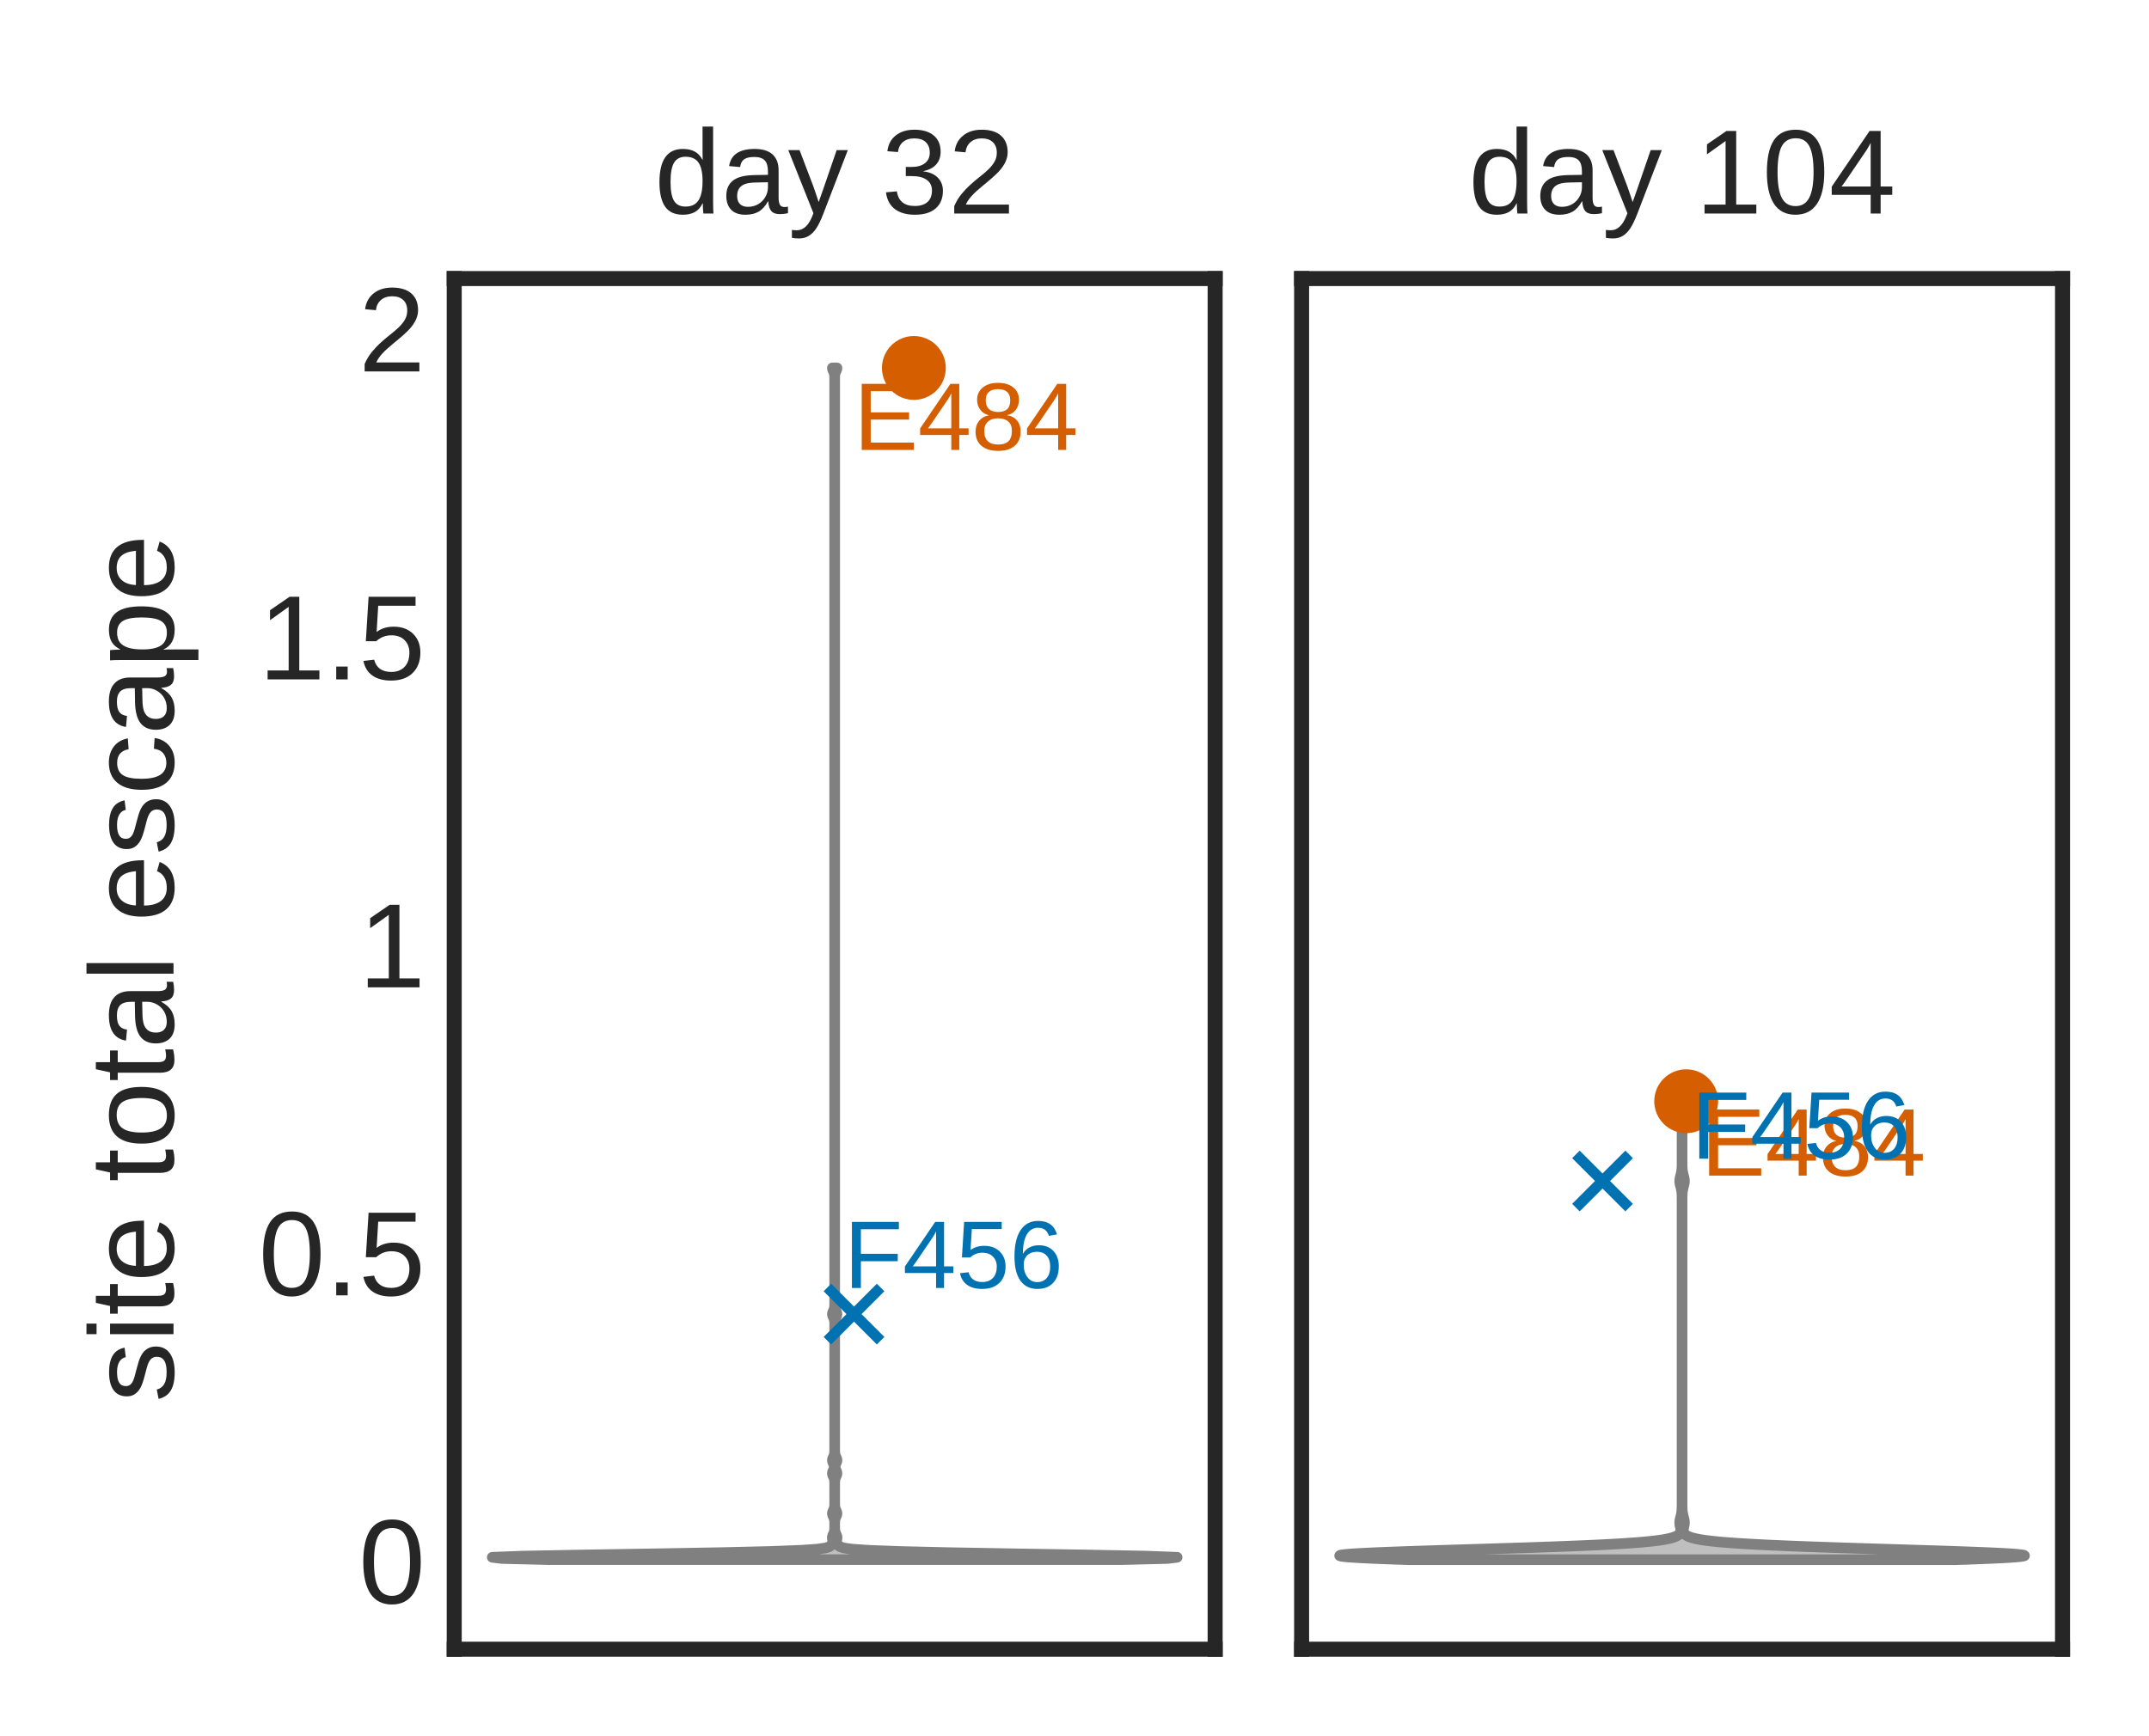 <?xml version="1.0" encoding="utf-8" standalone="no"?>
<!DOCTYPE svg PUBLIC "-//W3C//DTD SVG 1.1//EN"
  "http://www.w3.org/Graphics/SVG/1.1/DTD/svg11.dtd">
<!-- Created with matplotlib (https://matplotlib.org/) -->
<svg height="144.556pt" version="1.1" viewBox="0 0 178.942 144.556" width="178.942pt" xmlns="http://www.w3.org/2000/svg" xmlns:xlink="http://www.w3.org/1999/xlink">
 <defs>
  <style type="text/css">*{stroke-linecap:butt;stroke-linejoin:round;}</style>
 </defs>
 <g id="figure_1">
  <g id="patch_1">
   <path d="M 0 144.556 
L 178.942 144.556 
L 178.942 0 
L 0 0 
z
" style="fill:#ffffff;"/>
  </g>
  <g id="axes_1">
   <g id="patch_2">
    <path d="M 37.822 137.356 
L 101.182 137.356 
L 101.182 23.2 
L 37.822 23.2 
z
" style="fill:#ffffff;"/>
   </g>
   <g id="matplotlib.axis_1">
    <g id="xtick_1"/>
   </g>
   <g id="matplotlib.axis_2">
    <g id="ytick_1">
     <g id="line2d_1"/>
     <g id="text_1">
      <!-- 0 -->
      <g style="fill:#262626;" transform="translate(29.861 133.534)scale(0.1 -0.1)">
       <defs>
        <path d="M 51.703 34.422 
Q 51.703 17.188 45.625 8.094 
Q 39.547 -0.984 27.688 -0.984 
Q 15.828 -0.984 9.859 8.047 
Q 3.906 17.094 3.906 34.422 
Q 3.906 52.156 9.688 60.984 
Q 15.484 69.828 27.984 69.828 
Q 40.141 69.828 45.922 60.891 
Q 51.703 51.953 51.703 34.422 
z
M 42.781 34.422 
Q 42.781 49.312 39.328 56 
Q 35.891 62.703 27.984 62.703 
Q 19.875 62.703 16.328 56.109 
Q 12.797 49.516 12.797 34.422 
Q 12.797 19.781 16.375 12.984 
Q 19.969 6.203 27.781 6.203 
Q 35.547 6.203 39.156 13.125 
Q 42.781 20.062 42.781 34.422 
z
" id="LiberationSans-48"/>
       </defs>
       <use xlink:href="#LiberationSans-48"/>
      </g>
     </g>
    </g>
    <g id="ytick_2">
     <g id="line2d_2"/>
     <g id="text_2">
      <!-- 0.5 -->
      <g style="fill:#262626;" transform="translate(21.522 107.884)scale(0.1 -0.1)">
       <defs>
        <path d="M 9.125 0 
L 9.125 10.688 
L 18.656 10.688 
L 18.656 0 
z
" id="LiberationSans-46"/>
        <path d="M 51.422 22.406 
Q 51.422 11.531 44.953 5.266 
Q 38.484 -0.984 27 -0.984 
Q 17.391 -0.984 11.469 3.219 
Q 5.562 7.422 4 15.375 
L 12.891 16.406 
Q 15.672 6.203 27.203 6.203 
Q 34.281 6.203 38.281 10.469 
Q 42.281 14.75 42.281 22.219 
Q 42.281 28.719 38.25 32.719 
Q 34.234 36.719 27.391 36.719 
Q 23.828 36.719 20.75 35.594 
Q 17.672 34.469 14.594 31.781 
L 6 31.781 
L 8.297 68.797 
L 47.406 68.797 
L 47.406 61.328 
L 16.312 61.328 
L 14.984 39.5 
Q 20.703 43.891 29.203 43.891 
Q 39.359 43.891 45.391 37.938 
Q 51.422 31.984 51.422 22.406 
z
" id="LiberationSans-53"/>
       </defs>
       <use xlink:href="#LiberationSans-48"/>
       <use x="55.615" xlink:href="#LiberationSans-46"/>
       <use x="83.398" xlink:href="#LiberationSans-53"/>
      </g>
     </g>
    </g>
    <g id="ytick_3">
     <g id="line2d_3"/>
     <g id="text_3">
      <!-- 1 -->
      <g style="fill:#262626;" transform="translate(29.861 82.234)scale(0.1 -0.1)">
       <defs>
        <path d="M 7.625 0 
L 7.625 7.469 
L 25.141 7.469 
L 25.141 60.406 
L 9.625 49.312 
L 9.625 57.625 
L 25.875 68.797 
L 33.984 68.797 
L 33.984 7.469 
L 50.734 7.469 
L 50.734 0 
z
" id="LiberationSans-49"/>
       </defs>
       <use xlink:href="#LiberationSans-49"/>
      </g>
     </g>
    </g>
    <g id="ytick_4">
     <g id="line2d_4"/>
     <g id="text_4">
      <!-- 1.5 -->
      <g style="fill:#262626;" transform="translate(21.522 56.584)scale(0.1 -0.1)">
       <use xlink:href="#LiberationSans-49"/>
       <use x="55.615" xlink:href="#LiberationSans-46"/>
       <use x="83.398" xlink:href="#LiberationSans-53"/>
      </g>
     </g>
    </g>
    <g id="ytick_5">
     <g id="line2d_5"/>
     <g id="text_5">
      <!-- 2 -->
      <g style="fill:#262626;" transform="translate(29.861 30.934)scale(0.1 -0.1)">
       <defs>
        <path d="M 5.031 0 
L 5.031 6.203 
Q 7.516 11.922 11.109 16.281 
Q 14.703 20.656 18.656 24.188 
Q 22.609 27.734 26.484 30.766 
Q 30.375 33.797 33.5 36.812 
Q 36.625 39.844 38.547 43.156 
Q 40.484 46.484 40.484 50.688 
Q 40.484 56.344 37.156 59.469 
Q 33.844 62.594 27.938 62.594 
Q 22.312 62.594 18.672 59.547 
Q 15.047 56.5 14.406 50.984 
L 5.422 51.812 
Q 6.391 60.062 12.422 64.938 
Q 18.453 69.828 27.938 69.828 
Q 38.328 69.828 43.922 64.922 
Q 49.516 60.016 49.516 50.984 
Q 49.516 46.969 47.672 43.016 
Q 45.844 39.062 42.234 35.109 
Q 38.625 31.156 28.422 22.859 
Q 22.797 18.266 19.469 14.578 
Q 16.156 10.891 14.703 7.469 
L 50.594 7.469 
L 50.594 0 
z
" id="LiberationSans-50"/>
       </defs>
       <use xlink:href="#LiberationSans-50"/>
      </g>
     </g>
    </g>
    <g id="ytick_6">
     <g id="line2d_6"/>
    </g>
    <g id="ytick_7">
     <g id="line2d_7"/>
    </g>
    <g id="ytick_8">
     <g id="line2d_8"/>
    </g>
    <g id="ytick_9">
     <g id="line2d_9"/>
    </g>
    <g id="text_6">
     <!-- site total escape -->
     <g style="fill:#262626;" transform="translate(14.447 116.786)rotate(-90)scale(0.1 -0.1)">
      <defs>
       <path d="M 46.391 14.594 
Q 46.391 7.125 40.75 3.062 
Q 35.109 -0.984 24.953 -0.984 
Q 15.094 -0.984 9.734 2.266 
Q 4.391 5.516 2.781 12.406 
L 10.547 13.922 
Q 11.672 9.672 15.188 7.688 
Q 18.703 5.719 24.953 5.719 
Q 31.641 5.719 34.734 7.766 
Q 37.844 9.812 37.844 13.922 
Q 37.844 17.047 35.688 19 
Q 33.547 20.953 28.766 22.219 
L 22.469 23.875 
Q 14.891 25.828 11.688 27.703 
Q 8.5 29.594 6.688 32.281 
Q 4.891 34.969 4.891 38.875 
Q 4.891 46.094 10.031 49.875 
Q 15.188 53.656 25.047 53.656 
Q 33.797 53.656 38.938 50.578 
Q 44.094 47.516 45.453 40.719 
L 37.547 39.75 
Q 36.812 43.266 33.609 45.141 
Q 30.422 47.016 25.047 47.016 
Q 19.094 47.016 16.25 45.203 
Q 13.422 43.406 13.422 39.75 
Q 13.422 37.5 14.594 36.031 
Q 15.766 34.578 18.062 33.547 
Q 20.359 32.516 27.734 30.719 
Q 34.719 28.953 37.797 27.469 
Q 40.875 25.984 42.656 24.172 
Q 44.438 22.359 45.406 19.984 
Q 46.391 17.625 46.391 14.594 
z
" id="LiberationSans-115"/>
       <path d="M 6.688 64.062 
L 6.688 72.469 
L 15.484 72.469 
L 15.484 64.062 
z
M 6.688 0 
L 6.688 52.828 
L 15.484 52.828 
L 15.484 0 
z
" id="LiberationSans-105"/>
       <path d="M 27.047 0.391 
Q 22.703 -0.781 18.172 -0.781 
Q 7.625 -0.781 7.625 11.188 
L 7.625 46.438 
L 1.516 46.438 
L 1.516 52.828 
L 7.953 52.828 
L 10.547 64.656 
L 16.406 64.656 
L 16.406 52.828 
L 26.172 52.828 
L 26.172 46.438 
L 16.406 46.438 
L 16.406 13.094 
Q 16.406 9.281 17.641 7.734 
Q 18.891 6.203 21.969 6.203 
Q 23.734 6.203 27.047 6.891 
z
" id="LiberationSans-116"/>
       <path d="M 13.484 24.562 
Q 13.484 15.484 17.234 10.547 
Q 21 5.609 28.219 5.609 
Q 33.938 5.609 37.375 7.906 
Q 40.828 10.203 42.047 13.719 
L 49.75 11.531 
Q 45.016 -0.984 28.219 -0.984 
Q 16.5 -0.984 10.375 6 
Q 4.25 12.984 4.25 26.766 
Q 4.25 39.844 10.375 46.828 
Q 16.5 53.812 27.875 53.812 
Q 51.172 53.812 51.172 25.734 
L 51.172 24.562 
z
M 42.094 31.297 
Q 41.359 39.656 37.844 43.484 
Q 34.328 47.312 27.734 47.312 
Q 21.344 47.312 17.609 43.031 
Q 13.875 38.766 13.578 31.297 
z
" id="LiberationSans-101"/>
       <path id="LiberationSans-32"/>
       <path d="M 51.422 26.469 
Q 51.422 12.594 45.312 5.797 
Q 39.203 -0.984 27.594 -0.984 
Q 16.016 -0.984 10.109 6.078 
Q 4.203 13.141 4.203 26.469 
Q 4.203 53.812 27.875 53.812 
Q 39.984 53.812 45.703 47.141 
Q 51.422 40.484 51.422 26.469 
z
M 42.188 26.469 
Q 42.188 37.406 38.938 42.359 
Q 35.688 47.312 28.031 47.312 
Q 20.312 47.312 16.859 42.25 
Q 13.422 37.203 13.422 26.469 
Q 13.422 16.016 16.812 10.766 
Q 20.219 5.516 27.484 5.516 
Q 35.406 5.516 38.797 10.594 
Q 42.188 15.672 42.188 26.469 
z
" id="LiberationSans-111"/>
       <path d="M 20.219 -0.984 
Q 12.25 -0.984 8.25 3.219 
Q 4.25 7.422 4.25 14.75 
Q 4.25 22.953 9.641 27.344 
Q 15.047 31.734 27.047 32.031 
L 38.922 32.234 
L 38.922 35.109 
Q 38.922 41.547 36.188 44.328 
Q 33.453 47.125 27.594 47.125 
Q 21.688 47.125 19 45.109 
Q 16.312 43.109 15.766 38.719 
L 6.594 39.547 
Q 8.844 53.812 27.781 53.812 
Q 37.75 53.812 42.766 49.234 
Q 47.797 44.672 47.797 36.031 
L 47.797 13.281 
Q 47.797 9.375 48.828 7.391 
Q 49.859 5.422 52.734 5.422 
Q 54 5.422 55.609 5.766 
L 55.609 0.297 
Q 52.297 -0.484 48.828 -0.484 
Q 43.953 -0.484 41.719 2.078 
Q 39.5 4.641 39.203 10.109 
L 38.922 10.109 
Q 35.547 4.047 31.078 1.531 
Q 26.609 -0.984 20.219 -0.984 
z
M 22.219 5.609 
Q 27.047 5.609 30.812 7.812 
Q 34.578 10.016 36.75 13.844 
Q 38.922 17.672 38.922 21.734 
L 38.922 26.078 
L 29.297 25.875 
Q 23.094 25.781 19.891 24.609 
Q 16.703 23.438 14.984 21 
Q 13.281 18.562 13.281 14.594 
Q 13.281 10.297 15.594 7.953 
Q 17.922 5.609 22.219 5.609 
z
" id="LiberationSans-97"/>
       <path d="M 6.734 0 
L 6.734 72.469 
L 15.531 72.469 
L 15.531 0 
z
" id="LiberationSans-108"/>
       <path d="M 13.422 26.656 
Q 13.422 16.109 16.734 11.031 
Q 20.062 5.953 26.766 5.953 
Q 31.453 5.953 34.594 8.484 
Q 37.75 11.031 38.484 16.312 
L 47.359 15.719 
Q 46.344 8.109 40.875 3.562 
Q 35.406 -0.984 27 -0.984 
Q 15.922 -0.984 10.078 6.016 
Q 4.25 13.031 4.25 26.469 
Q 4.25 39.797 10.109 46.797 
Q 15.969 53.812 26.906 53.812 
Q 35.016 53.812 40.359 49.609 
Q 45.703 45.406 47.078 38.031 
L 38.031 37.359 
Q 37.359 41.75 34.562 44.328 
Q 31.781 46.922 26.656 46.922 
Q 19.672 46.922 16.547 42.281 
Q 13.422 37.641 13.422 26.656 
z
" id="LiberationSans-99"/>
       <path d="M 51.422 26.656 
Q 51.422 -0.984 31.984 -0.984 
Q 19.781 -0.984 15.578 8.203 
L 15.328 8.203 
Q 15.531 7.812 15.531 -0.094 
L 15.531 -20.75 
L 6.734 -20.75 
L 6.734 42.047 
Q 6.734 50.203 6.453 52.828 
L 14.938 52.828 
Q 14.984 52.641 15.078 51.438 
Q 15.188 50.25 15.312 47.75 
Q 15.438 45.266 15.438 44.344 
L 15.625 44.344 
Q 17.969 49.219 21.828 51.484 
Q 25.688 53.766 31.984 53.766 
Q 41.75 53.766 46.578 47.219 
Q 51.422 40.672 51.422 26.656 
z
M 42.188 26.469 
Q 42.188 37.5 39.203 42.234 
Q 36.234 46.969 29.734 46.969 
Q 24.516 46.969 21.562 44.766 
Q 18.609 42.578 17.062 37.906 
Q 15.531 33.25 15.531 25.781 
Q 15.531 15.375 18.844 10.438 
Q 22.172 5.516 29.641 5.516 
Q 36.188 5.516 39.188 10.328 
Q 42.188 15.141 42.188 26.469 
z
" id="LiberationSans-112"/>
      </defs>
      <use xlink:href="#LiberationSans-115"/>
      <use x="50" xlink:href="#LiberationSans-105"/>
      <use x="72.217" xlink:href="#LiberationSans-116"/>
      <use x="100" xlink:href="#LiberationSans-101"/>
      <use x="155.615" xlink:href="#LiberationSans-32"/>
      <use x="183.398" xlink:href="#LiberationSans-116"/>
      <use x="211.182" xlink:href="#LiberationSans-111"/>
      <use x="266.797" xlink:href="#LiberationSans-116"/>
      <use x="294.58" xlink:href="#LiberationSans-97"/>
      <use x="350.195" xlink:href="#LiberationSans-108"/>
      <use x="372.412" xlink:href="#LiberationSans-32"/>
      <use x="400.195" xlink:href="#LiberationSans-101"/>
      <use x="455.811" xlink:href="#LiberationSans-115"/>
      <use x="505.811" xlink:href="#LiberationSans-99"/>
      <use x="555.811" xlink:href="#LiberationSans-97"/>
      <use x="611.426" xlink:href="#LiberationSans-112"/>
      <use x="667.041" xlink:href="#LiberationSans-101"/>
     </g>
    </g>
   </g>
   <g id="PolyCollection_1">
    <defs>
     <path d="M 45.712 -14.661 
L 41.797 -14.758 
L 40.99 -14.855 
L 43.573 -14.952 
L 48.664 -15.049 
L 54.683 -15.146 
L 60.132 -15.243 
L 64.17 -15.34 
L 66.7 -15.437 
L 68.075 -15.534 
L 68.742 -15.631 
L 69.043 -15.728 
L 69.179 -15.825 
L 69.251 -15.922 
L 69.299 -16.019 
L 69.329 -16.116 
L 69.339 -16.213 
L 69.329 -16.31 
L 69.312 -16.407 
L 69.304 -16.504 
L 69.318 -16.601 
L 69.353 -16.698 
L 69.397 -16.795 
L 69.439 -16.892 
L 69.469 -16.989 
L 69.487 -17.087 
L 69.496 -17.184 
L 69.5 -17.281 
L 69.501 -17.378 
L 69.502 -17.475 
L 69.502 -17.572 
L 69.501 -17.669 
L 69.5 -17.766 
L 69.495 -17.863 
L 69.484 -17.96 
L 69.464 -18.057 
L 69.431 -18.154 
L 69.388 -18.251 
L 69.345 -18.348 
L 69.316 -18.445 
L 69.313 -18.542 
L 69.337 -18.639 
L 69.378 -18.736 
L 69.422 -18.833 
L 69.458 -18.93 
L 69.481 -19.027 
L 69.493 -19.124 
L 69.499 -19.221 
L 69.501 -19.318 
L 69.502 -19.415 
L 69.502 -19.512 
L 69.502 -19.609 
L 69.502 -19.706 
L 69.502 -19.803 
L 69.502 -19.9 
L 69.502 -19.997 
L 69.502 -20.094 
L 69.502 -20.191 
L 69.502 -20.288 
L 69.502 -20.385 
L 69.502 -20.482 
L 69.502 -20.579 
L 69.502 -20.676 
L 69.502 -20.773 
L 69.502 -20.87 
L 69.502 -20.967 
L 69.501 -21.064 
L 69.498 -21.161 
L 69.49 -21.258 
L 69.475 -21.355 
L 69.448 -21.452 
L 69.409 -21.549 
L 69.364 -21.646 
L 69.327 -21.743 
L 69.311 -21.84 
L 69.323 -21.937 
L 69.358 -22.034 
L 69.401 -22.131 
L 69.44 -22.228 
L 69.463 -22.326 
L 69.467 -22.423 
L 69.451 -22.52 
L 69.418 -22.617 
L 69.375 -22.714 
L 69.335 -22.811 
L 69.312 -22.908 
L 69.317 -23.005 
L 69.347 -23.102 
L 69.391 -23.199 
L 69.433 -23.296 
L 69.465 -23.393 
L 69.485 -23.49 
L 69.495 -23.587 
L 69.5 -23.684 
L 69.501 -23.781 
L 69.502 -23.878 
L 69.502 -23.975 
L 69.502 -24.072 
L 69.502 -24.169 
L 69.502 -24.266 
L 69.502 -24.363 
L 69.502 -24.46 
L 69.502 -24.557 
L 69.502 -24.654 
L 69.502 -24.751 
L 69.502 -24.848 
L 69.502 -24.945 
L 69.502 -25.042 
L 69.502 -25.139 
L 69.502 -25.236 
L 69.502 -25.333 
L 69.502 -25.43 
L 69.502 -25.527 
L 69.502 -25.624 
L 69.502 -25.721 
L 69.502 -25.818 
L 69.502 -25.915 
L 69.502 -26.012 
L 69.502 -26.109 
L 69.502 -26.206 
L 69.502 -26.303 
L 69.502 -26.4 
L 69.502 -26.497 
L 69.502 -26.594 
L 69.502 -26.691 
L 69.502 -26.788 
L 69.502 -26.885 
L 69.502 -26.982 
L 69.502 -27.079 
L 69.502 -27.176 
L 69.502 -27.273 
L 69.502 -27.37 
L 69.502 -27.467 
L 69.502 -27.565 
L 69.502 -27.662 
L 69.502 -27.759 
L 69.502 -27.856 
L 69.502 -27.953 
L 69.502 -28.05 
L 69.502 -28.147 
L 69.502 -28.244 
L 69.502 -28.341 
L 69.502 -28.438 
L 69.502 -28.535 
L 69.502 -28.632 
L 69.502 -28.729 
L 69.502 -28.826 
L 69.502 -28.923 
L 69.502 -29.02 
L 69.502 -29.117 
L 69.502 -29.214 
L 69.502 -29.311 
L 69.502 -29.408 
L 69.502 -29.505 
L 69.502 -29.602 
L 69.502 -29.699 
L 69.502 -29.796 
L 69.502 -29.893 
L 69.502 -29.99 
L 69.502 -30.087 
L 69.502 -30.184 
L 69.502 -30.281 
L 69.502 -30.378 
L 69.502 -30.475 
L 69.502 -30.572 
L 69.502 -30.669 
L 69.502 -30.766 
L 69.502 -30.863 
L 69.502 -30.96 
L 69.502 -31.057 
L 69.502 -31.154 
L 69.502 -31.251 
L 69.502 -31.348 
L 69.502 -31.445 
L 69.502 -31.542 
L 69.502 -31.639 
L 69.502 -31.736 
L 69.502 -31.833 
L 69.502 -31.93 
L 69.502 -32.027 
L 69.502 -32.124 
L 69.502 -32.221 
L 69.502 -32.318 
L 69.502 -32.415 
L 69.502 -32.512 
L 69.502 -32.609 
L 69.502 -32.706 
L 69.502 -32.804 
L 69.502 -32.901 
L 69.502 -32.998 
L 69.502 -33.095 
L 69.502 -33.192 
L 69.502 -33.289 
L 69.502 -33.386 
L 69.502 -33.483 
L 69.502 -33.58 
L 69.502 -33.677 
L 69.502 -33.774 
L 69.502 -33.871 
L 69.502 -33.968 
L 69.502 -34.065 
L 69.502 -34.162 
L 69.501 -34.259 
L 69.5 -34.356 
L 69.496 -34.453 
L 69.487 -34.55 
L 69.468 -34.647 
L 69.437 -34.744 
L 69.395 -34.841 
L 69.351 -34.938 
L 69.319 -35.035 
L 69.312 -35.132 
L 69.332 -35.229 
L 69.371 -35.326 
L 69.416 -35.423 
L 69.453 -35.52 
L 69.478 -35.617 
L 69.492 -35.714 
L 69.498 -35.811 
L 69.501 -35.908 
L 69.502 -36.005 
L 69.502 -36.102 
L 69.502 -36.199 
L 69.502 -36.296 
L 69.502 -36.393 
L 69.502 -36.49 
L 69.502 -36.587 
L 69.502 -36.684 
L 69.502 -36.781 
L 69.502 -36.878 
L 69.502 -36.975 
L 69.502 -37.072 
L 69.502 -37.169 
L 69.502 -37.266 
L 69.502 -37.363 
L 69.502 -37.46 
L 69.502 -37.557 
L 69.502 -37.654 
L 69.502 -37.751 
L 69.502 -37.848 
L 69.502 -37.945 
L 69.502 -38.043 
L 69.502 -38.14 
L 69.502 -38.237 
L 69.502 -38.334 
L 69.502 -38.431 
L 69.502 -38.528 
L 69.502 -38.625 
L 69.502 -38.722 
L 69.502 -38.819 
L 69.502 -38.916 
L 69.502 -39.013 
L 69.502 -39.11 
L 69.502 -39.207 
L 69.502 -39.304 
L 69.502 -39.401 
L 69.502 -39.498 
L 69.502 -39.595 
L 69.502 -39.692 
L 69.502 -39.789 
L 69.502 -39.886 
L 69.502 -39.983 
L 69.502 -40.08 
L 69.502 -40.177 
L 69.502 -40.274 
L 69.502 -40.371 
L 69.502 -40.468 
L 69.502 -40.565 
L 69.502 -40.662 
L 69.502 -40.759 
L 69.502 -40.856 
L 69.502 -40.953 
L 69.502 -41.05 
L 69.502 -41.147 
L 69.502 -41.244 
L 69.502 -41.341 
L 69.502 -41.438 
L 69.502 -41.535 
L 69.502 -41.632 
L 69.502 -41.729 
L 69.502 -41.826 
L 69.502 -41.923 
L 69.502 -42.02 
L 69.502 -42.117 
L 69.502 -42.214 
L 69.502 -42.311 
L 69.502 -42.408 
L 69.502 -42.505 
L 69.502 -42.602 
L 69.502 -42.699 
L 69.502 -42.796 
L 69.502 -42.893 
L 69.502 -42.99 
L 69.502 -43.087 
L 69.502 -43.185 
L 69.502 -43.282 
L 69.502 -43.379 
L 69.502 -43.476 
L 69.502 -43.573 
L 69.502 -43.67 
L 69.502 -43.767 
L 69.502 -43.864 
L 69.502 -43.961 
L 69.502 -44.058 
L 69.502 -44.155 
L 69.502 -44.252 
L 69.502 -44.349 
L 69.502 -44.446 
L 69.502 -44.543 
L 69.502 -44.64 
L 69.502 -44.737 
L 69.502 -44.834 
L 69.502 -44.931 
L 69.502 -45.028 
L 69.502 -45.125 
L 69.502 -45.222 
L 69.502 -45.319 
L 69.502 -45.416 
L 69.502 -45.513 
L 69.502 -45.61 
L 69.502 -45.707 
L 69.502 -45.804 
L 69.502 -45.901 
L 69.502 -45.998 
L 69.502 -46.095 
L 69.502 -46.192 
L 69.502 -46.289 
L 69.502 -46.386 
L 69.502 -46.483 
L 69.502 -46.58 
L 69.502 -46.677 
L 69.502 -46.774 
L 69.502 -46.871 
L 69.502 -46.968 
L 69.502 -47.065 
L 69.502 -47.162 
L 69.502 -47.259 
L 69.502 -47.356 
L 69.502 -47.453 
L 69.502 -47.55 
L 69.502 -47.647 
L 69.502 -47.744 
L 69.502 -47.841 
L 69.502 -47.938 
L 69.502 -48.035 
L 69.502 -48.132 
L 69.502 -48.229 
L 69.502 -48.326 
L 69.502 -48.424 
L 69.502 -48.521 
L 69.502 -48.618 
L 69.502 -48.715 
L 69.502 -48.812 
L 69.502 -48.909 
L 69.502 -49.006 
L 69.502 -49.103 
L 69.502 -49.2 
L 69.502 -49.297 
L 69.502 -49.394 
L 69.502 -49.491 
L 69.502 -49.588 
L 69.502 -49.685 
L 69.502 -49.782 
L 69.502 -49.879 
L 69.502 -49.976 
L 69.502 -50.073 
L 69.502 -50.17 
L 69.502 -50.267 
L 69.502 -50.364 
L 69.502 -50.461 
L 69.502 -50.558 
L 69.502 -50.655 
L 69.502 -50.752 
L 69.502 -50.849 
L 69.502 -50.946 
L 69.502 -51.043 
L 69.502 -51.14 
L 69.502 -51.237 
L 69.502 -51.334 
L 69.502 -51.431 
L 69.502 -51.528 
L 69.502 -51.625 
L 69.502 -51.722 
L 69.502 -51.819 
L 69.502 -51.916 
L 69.502 -52.013 
L 69.502 -52.11 
L 69.502 -52.207 
L 69.502 -52.304 
L 69.502 -52.401 
L 69.502 -52.498 
L 69.502 -52.595 
L 69.502 -52.692 
L 69.502 -52.789 
L 69.502 -52.886 
L 69.502 -52.983 
L 69.502 -53.08 
L 69.502 -53.177 
L 69.502 -53.274 
L 69.502 -53.371 
L 69.502 -53.468 
L 69.502 -53.565 
L 69.502 -53.663 
L 69.502 -53.76 
L 69.502 -53.857 
L 69.502 -53.954 
L 69.502 -54.051 
L 69.502 -54.148 
L 69.502 -54.245 
L 69.502 -54.342 
L 69.502 -54.439 
L 69.502 -54.536 
L 69.502 -54.633 
L 69.502 -54.73 
L 69.502 -54.827 
L 69.502 -54.924 
L 69.502 -55.021 
L 69.502 -55.118 
L 69.502 -55.215 
L 69.502 -55.312 
L 69.502 -55.409 
L 69.502 -55.506 
L 69.502 -55.603 
L 69.502 -55.7 
L 69.502 -55.797 
L 69.502 -55.894 
L 69.502 -55.991 
L 69.502 -56.088 
L 69.502 -56.185 
L 69.502 -56.282 
L 69.502 -56.379 
L 69.502 -56.476 
L 69.502 -56.573 
L 69.502 -56.67 
L 69.502 -56.767 
L 69.502 -56.864 
L 69.502 -56.961 
L 69.502 -57.058 
L 69.502 -57.155 
L 69.502 -57.252 
L 69.502 -57.349 
L 69.502 -57.446 
L 69.502 -57.543 
L 69.502 -57.64 
L 69.502 -57.737 
L 69.502 -57.834 
L 69.502 -57.931 
L 69.502 -58.028 
L 69.502 -58.125 
L 69.502 -58.222 
L 69.502 -58.319 
L 69.502 -58.416 
L 69.502 -58.513 
L 69.502 -58.61 
L 69.502 -58.707 
L 69.502 -58.804 
L 69.502 -58.902 
L 69.502 -58.999 
L 69.502 -59.096 
L 69.502 -59.193 
L 69.502 -59.29 
L 69.502 -59.387 
L 69.502 -59.484 
L 69.502 -59.581 
L 69.502 -59.678 
L 69.502 -59.775 
L 69.502 -59.872 
L 69.502 -59.969 
L 69.502 -60.066 
L 69.502 -60.163 
L 69.502 -60.26 
L 69.502 -60.357 
L 69.502 -60.454 
L 69.502 -60.551 
L 69.502 -60.648 
L 69.502 -60.745 
L 69.502 -60.842 
L 69.502 -60.939 
L 69.502 -61.036 
L 69.502 -61.133 
L 69.502 -61.23 
L 69.502 -61.327 
L 69.502 -61.424 
L 69.502 -61.521 
L 69.502 -61.618 
L 69.502 -61.715 
L 69.502 -61.812 
L 69.502 -61.909 
L 69.502 -62.006 
L 69.502 -62.103 
L 69.502 -62.2 
L 69.502 -62.297 
L 69.502 -62.394 
L 69.502 -62.491 
L 69.502 -62.588 
L 69.502 -62.685 
L 69.502 -62.782 
L 69.502 -62.879 
L 69.502 -62.976 
L 69.502 -63.073 
L 69.502 -63.17 
L 69.502 -63.267 
L 69.502 -63.364 
L 69.502 -63.461 
L 69.502 -63.558 
L 69.502 -63.655 
L 69.502 -63.752 
L 69.502 -63.849 
L 69.502 -63.946 
L 69.502 -64.043 
L 69.502 -64.141 
L 69.502 -64.238 
L 69.502 -64.335 
L 69.502 -64.432 
L 69.502 -64.529 
L 69.502 -64.626 
L 69.502 -64.723 
L 69.502 -64.82 
L 69.502 -64.917 
L 69.502 -65.014 
L 69.502 -65.111 
L 69.502 -65.208 
L 69.502 -65.305 
L 69.502 -65.402 
L 69.502 -65.499 
L 69.502 -65.596 
L 69.502 -65.693 
L 69.502 -65.79 
L 69.502 -65.887 
L 69.502 -65.984 
L 69.502 -66.081 
L 69.502 -66.178 
L 69.502 -66.275 
L 69.502 -66.372 
L 69.502 -66.469 
L 69.502 -66.566 
L 69.502 -66.663 
L 69.502 -66.76 
L 69.502 -66.857 
L 69.502 -66.954 
L 69.502 -67.051 
L 69.502 -67.148 
L 69.502 -67.245 
L 69.502 -67.342 
L 69.502 -67.439 
L 69.502 -67.536 
L 69.502 -67.633 
L 69.502 -67.73 
L 69.502 -67.827 
L 69.502 -67.924 
L 69.502 -68.021 
L 69.502 -68.118 
L 69.502 -68.215 
L 69.502 -68.312 
L 69.502 -68.409 
L 69.502 -68.506 
L 69.502 -68.603 
L 69.502 -68.7 
L 69.502 -68.797 
L 69.502 -68.894 
L 69.502 -68.991 
L 69.502 -69.088 
L 69.502 -69.185 
L 69.502 -69.282 
L 69.502 -69.38 
L 69.502 -69.477 
L 69.502 -69.574 
L 69.502 -69.671 
L 69.502 -69.768 
L 69.502 -69.865 
L 69.502 -69.962 
L 69.502 -70.059 
L 69.502 -70.156 
L 69.502 -70.253 
L 69.502 -70.35 
L 69.502 -70.447 
L 69.502 -70.544 
L 69.502 -70.641 
L 69.502 -70.738 
L 69.502 -70.835 
L 69.502 -70.932 
L 69.502 -71.029 
L 69.502 -71.126 
L 69.502 -71.223 
L 69.502 -71.32 
L 69.502 -71.417 
L 69.502 -71.514 
L 69.502 -71.611 
L 69.502 -71.708 
L 69.502 -71.805 
L 69.502 -71.902 
L 69.502 -71.999 
L 69.502 -72.096 
L 69.502 -72.193 
L 69.502 -72.29 
L 69.502 -72.387 
L 69.502 -72.484 
L 69.502 -72.581 
L 69.502 -72.678 
L 69.502 -72.775 
L 69.502 -72.872 
L 69.502 -72.969 
L 69.502 -73.066 
L 69.502 -73.163 
L 69.502 -73.26 
L 69.502 -73.357 
L 69.502 -73.454 
L 69.502 -73.551 
L 69.502 -73.648 
L 69.502 -73.745 
L 69.502 -73.842 
L 69.502 -73.939 
L 69.502 -74.036 
L 69.502 -74.133 
L 69.502 -74.23 
L 69.502 -74.327 
L 69.502 -74.424 
L 69.502 -74.522 
L 69.502 -74.619 
L 69.502 -74.716 
L 69.502 -74.813 
L 69.502 -74.91 
L 69.502 -75.007 
L 69.502 -75.104 
L 69.502 -75.201 
L 69.502 -75.298 
L 69.502 -75.395 
L 69.502 -75.492 
L 69.502 -75.589 
L 69.502 -75.686 
L 69.502 -75.783 
L 69.502 -75.88 
L 69.502 -75.977 
L 69.502 -76.074 
L 69.502 -76.171 
L 69.502 -76.268 
L 69.502 -76.365 
L 69.502 -76.462 
L 69.502 -76.559 
L 69.502 -76.656 
L 69.502 -76.753 
L 69.502 -76.85 
L 69.502 -76.947 
L 69.502 -77.044 
L 69.502 -77.141 
L 69.502 -77.238 
L 69.502 -77.335 
L 69.502 -77.432 
L 69.502 -77.529 
L 69.502 -77.626 
L 69.502 -77.723 
L 69.502 -77.82 
L 69.502 -77.917 
L 69.502 -78.014 
L 69.502 -78.111 
L 69.502 -78.208 
L 69.502 -78.305 
L 69.502 -78.402 
L 69.502 -78.499 
L 69.502 -78.596 
L 69.502 -78.693 
L 69.502 -78.79 
L 69.502 -78.887 
L 69.502 -78.984 
L 69.502 -79.081 
L 69.502 -79.178 
L 69.502 -79.275 
L 69.502 -79.372 
L 69.502 -79.469 
L 69.502 -79.566 
L 69.502 -79.663 
L 69.502 -79.761 
L 69.502 -79.858 
L 69.502 -79.955 
L 69.502 -80.052 
L 69.502 -80.149 
L 69.502 -80.246 
L 69.502 -80.343 
L 69.502 -80.44 
L 69.502 -80.537 
L 69.502 -80.634 
L 69.502 -80.731 
L 69.502 -80.828 
L 69.502 -80.925 
L 69.502 -81.022 
L 69.502 -81.119 
L 69.502 -81.216 
L 69.502 -81.313 
L 69.502 -81.41 
L 69.502 -81.507 
L 69.502 -81.604 
L 69.502 -81.701 
L 69.502 -81.798 
L 69.502 -81.895 
L 69.502 -81.992 
L 69.502 -82.089 
L 69.502 -82.186 
L 69.502 -82.283 
L 69.502 -82.38 
L 69.502 -82.477 
L 69.502 -82.574 
L 69.502 -82.671 
L 69.502 -82.768 
L 69.502 -82.865 
L 69.502 -82.962 
L 69.502 -83.059 
L 69.502 -83.156 
L 69.502 -83.253 
L 69.502 -83.35 
L 69.502 -83.447 
L 69.502 -83.544 
L 69.502 -83.641 
L 69.502 -83.738 
L 69.502 -83.835 
L 69.502 -83.932 
L 69.502 -84.029 
L 69.502 -84.126 
L 69.502 -84.223 
L 69.502 -84.32 
L 69.502 -84.417 
L 69.502 -84.514 
L 69.502 -84.611 
L 69.502 -84.708 
L 69.502 -84.805 
L 69.502 -84.902 
L 69.502 -85 
L 69.502 -85.097 
L 69.502 -85.194 
L 69.502 -85.291 
L 69.502 -85.388 
L 69.502 -85.485 
L 69.502 -85.582 
L 69.502 -85.679 
L 69.502 -85.776 
L 69.502 -85.873 
L 69.502 -85.97 
L 69.502 -86.067 
L 69.502 -86.164 
L 69.502 -86.261 
L 69.502 -86.358 
L 69.502 -86.455 
L 69.502 -86.552 
L 69.502 -86.649 
L 69.502 -86.746 
L 69.502 -86.843 
L 69.502 -86.94 
L 69.502 -87.037 
L 69.502 -87.134 
L 69.502 -87.231 
L 69.502 -87.328 
L 69.502 -87.425 
L 69.502 -87.522 
L 69.502 -87.619 
L 69.502 -87.716 
L 69.502 -87.813 
L 69.502 -87.91 
L 69.502 -88.007 
L 69.502 -88.104 
L 69.502 -88.201 
L 69.502 -88.298 
L 69.502 -88.395 
L 69.502 -88.492 
L 69.502 -88.589 
L 69.502 -88.686 
L 69.502 -88.783 
L 69.502 -88.88 
L 69.502 -88.977 
L 69.502 -89.074 
L 69.502 -89.171 
L 69.502 -89.268 
L 69.502 -89.365 
L 69.502 -89.462 
L 69.502 -89.559 
L 69.502 -89.656 
L 69.502 -89.753 
L 69.502 -89.85 
L 69.502 -89.947 
L 69.502 -90.044 
L 69.502 -90.141 
L 69.502 -90.239 
L 69.502 -90.336 
L 69.502 -90.433 
L 69.502 -90.53 
L 69.502 -90.627 
L 69.502 -90.724 
L 69.502 -90.821 
L 69.502 -90.918 
L 69.502 -91.015 
L 69.502 -91.112 
L 69.502 -91.209 
L 69.502 -91.306 
L 69.502 -91.403 
L 69.502 -91.5 
L 69.502 -91.597 
L 69.502 -91.694 
L 69.502 -91.791 
L 69.502 -91.888 
L 69.502 -91.985 
L 69.502 -92.082 
L 69.502 -92.179 
L 69.502 -92.276 
L 69.502 -92.373 
L 69.502 -92.47 
L 69.502 -92.567 
L 69.502 -92.664 
L 69.502 -92.761 
L 69.502 -92.858 
L 69.502 -92.955 
L 69.502 -93.052 
L 69.502 -93.149 
L 69.502 -93.246 
L 69.502 -93.343 
L 69.502 -93.44 
L 69.502 -93.537 
L 69.502 -93.634 
L 69.502 -93.731 
L 69.502 -93.828 
L 69.502 -93.925 
L 69.502 -94.022 
L 69.502 -94.119 
L 69.502 -94.216 
L 69.502 -94.313 
L 69.502 -94.41 
L 69.502 -94.507 
L 69.502 -94.604 
L 69.502 -94.701 
L 69.502 -94.798 
L 69.502 -94.895 
L 69.502 -94.992 
L 69.502 -95.089 
L 69.502 -95.186 
L 69.502 -95.283 
L 69.502 -95.38 
L 69.502 -95.478 
L 69.502 -95.575 
L 69.502 -95.672 
L 69.502 -95.769 
L 69.502 -95.866 
L 69.502 -95.963 
L 69.502 -96.06 
L 69.502 -96.157 
L 69.502 -96.254 
L 69.502 -96.351 
L 69.502 -96.448 
L 69.502 -96.545 
L 69.502 -96.642 
L 69.502 -96.739 
L 69.502 -96.836 
L 69.502 -96.933 
L 69.502 -97.03 
L 69.502 -97.127 
L 69.502 -97.224 
L 69.502 -97.321 
L 69.502 -97.418 
L 69.502 -97.515 
L 69.502 -97.612 
L 69.502 -97.709 
L 69.502 -97.806 
L 69.502 -97.903 
L 69.502 -98 
L 69.502 -98.097 
L 69.502 -98.194 
L 69.502 -98.291 
L 69.502 -98.388 
L 69.502 -98.485 
L 69.502 -98.582 
L 69.502 -98.679 
L 69.502 -98.776 
L 69.502 -98.873 
L 69.502 -98.97 
L 69.502 -99.067 
L 69.502 -99.164 
L 69.502 -99.261 
L 69.502 -99.358 
L 69.502 -99.455 
L 69.502 -99.552 
L 69.502 -99.649 
L 69.502 -99.746 
L 69.502 -99.843 
L 69.502 -99.94 
L 69.502 -100.037 
L 69.502 -100.134 
L 69.502 -100.231 
L 69.502 -100.328 
L 69.502 -100.425 
L 69.502 -100.522 
L 69.502 -100.619 
L 69.502 -100.717 
L 69.502 -100.814 
L 69.502 -100.911 
L 69.502 -101.008 
L 69.502 -101.105 
L 69.502 -101.202 
L 69.502 -101.299 
L 69.502 -101.396 
L 69.502 -101.493 
L 69.502 -101.59 
L 69.502 -101.687 
L 69.502 -101.784 
L 69.502 -101.881 
L 69.502 -101.978 
L 69.502 -102.075 
L 69.502 -102.172 
L 69.502 -102.269 
L 69.502 -102.366 
L 69.502 -102.463 
L 69.502 -102.56 
L 69.502 -102.657 
L 69.502 -102.754 
L 69.502 -102.851 
L 69.502 -102.948 
L 69.502 -103.045 
L 69.502 -103.142 
L 69.502 -103.239 
L 69.502 -103.336 
L 69.502 -103.433 
L 69.502 -103.53 
L 69.502 -103.627 
L 69.502 -103.724 
L 69.502 -103.821 
L 69.502 -103.918 
L 69.502 -104.015 
L 69.502 -104.112 
L 69.502 -104.209 
L 69.502 -104.306 
L 69.502 -104.403 
L 69.502 -104.5 
L 69.502 -104.597 
L 69.502 -104.694 
L 69.502 -104.791 
L 69.502 -104.888 
L 69.502 -104.985 
L 69.502 -105.082 
L 69.502 -105.179 
L 69.502 -105.276 
L 69.502 -105.373 
L 69.502 -105.47 
L 69.502 -105.567 
L 69.502 -105.664 
L 69.502 -105.761 
L 69.502 -105.859 
L 69.502 -105.956 
L 69.502 -106.053 
L 69.502 -106.15 
L 69.502 -106.247 
L 69.502 -106.344 
L 69.502 -106.441 
L 69.502 -106.538 
L 69.502 -106.635 
L 69.502 -106.732 
L 69.502 -106.829 
L 69.502 -106.926 
L 69.502 -107.023 
L 69.502 -107.12 
L 69.502 -107.217 
L 69.502 -107.314 
L 69.502 -107.411 
L 69.502 -107.508 
L 69.502 -107.605 
L 69.502 -107.702 
L 69.502 -107.799 
L 69.502 -107.896 
L 69.502 -107.993 
L 69.502 -108.09 
L 69.502 -108.187 
L 69.502 -108.284 
L 69.502 -108.381 
L 69.502 -108.478 
L 69.502 -108.575 
L 69.502 -108.672 
L 69.502 -108.769 
L 69.502 -108.866 
L 69.502 -108.963 
L 69.502 -109.06 
L 69.502 -109.157 
L 69.502 -109.254 
L 69.502 -109.351 
L 69.502 -109.448 
L 69.502 -109.545 
L 69.502 -109.642 
L 69.502 -109.739 
L 69.502 -109.836 
L 69.502 -109.933 
L 69.502 -110.03 
L 69.502 -110.127 
L 69.502 -110.224 
L 69.502 -110.321 
L 69.502 -110.418 
L 69.502 -110.515 
L 69.502 -110.612 
L 69.502 -110.709 
L 69.502 -110.806 
L 69.502 -110.903 
L 69.502 -111 
L 69.502 -111.098 
L 69.502 -111.195 
L 69.502 -111.292 
L 69.502 -111.389 
L 69.502 -111.486 
L 69.502 -111.583 
L 69.502 -111.68 
L 69.502 -111.777 
L 69.502 -111.874 
L 69.502 -111.971 
L 69.502 -112.068 
L 69.502 -112.165 
L 69.502 -112.262 
L 69.502 -112.359 
L 69.502 -112.456 
L 69.502 -112.553 
L 69.502 -112.65 
L 69.502 -112.747 
L 69.502 -112.844 
L 69.502 -112.941 
L 69.501 -113.038 
L 69.5 -113.135 
L 69.497 -113.232 
L 69.49 -113.329 
L 69.473 -113.426 
L 69.445 -113.523 
L 69.406 -113.62 
L 69.361 -113.717 
L 69.325 -113.814 
L 69.311 -113.911 
L 69.693 -113.911 
L 69.679 -113.814 
L 69.643 -113.717 
L 69.598 -113.62 
L 69.558 -113.523 
L 69.53 -113.426 
L 69.514 -113.329 
L 69.506 -113.232 
L 69.503 -113.135 
L 69.502 -113.038 
L 69.502 -112.941 
L 69.502 -112.844 
L 69.502 -112.747 
L 69.502 -112.65 
L 69.502 -112.553 
L 69.502 -112.456 
L 69.502 -112.359 
L 69.502 -112.262 
L 69.502 -112.165 
L 69.502 -112.068 
L 69.502 -111.971 
L 69.502 -111.874 
L 69.502 -111.777 
L 69.502 -111.68 
L 69.502 -111.583 
L 69.502 -111.486 
L 69.502 -111.389 
L 69.502 -111.292 
L 69.502 -111.195 
L 69.502 -111.098 
L 69.502 -111 
L 69.502 -110.903 
L 69.502 -110.806 
L 69.502 -110.709 
L 69.502 -110.612 
L 69.502 -110.515 
L 69.502 -110.418 
L 69.502 -110.321 
L 69.502 -110.224 
L 69.502 -110.127 
L 69.502 -110.03 
L 69.502 -109.933 
L 69.502 -109.836 
L 69.502 -109.739 
L 69.502 -109.642 
L 69.502 -109.545 
L 69.502 -109.448 
L 69.502 -109.351 
L 69.502 -109.254 
L 69.502 -109.157 
L 69.502 -109.06 
L 69.502 -108.963 
L 69.502 -108.866 
L 69.502 -108.769 
L 69.502 -108.672 
L 69.502 -108.575 
L 69.502 -108.478 
L 69.502 -108.381 
L 69.502 -108.284 
L 69.502 -108.187 
L 69.502 -108.09 
L 69.502 -107.993 
L 69.502 -107.896 
L 69.502 -107.799 
L 69.502 -107.702 
L 69.502 -107.605 
L 69.502 -107.508 
L 69.502 -107.411 
L 69.502 -107.314 
L 69.502 -107.217 
L 69.502 -107.12 
L 69.502 -107.023 
L 69.502 -106.926 
L 69.502 -106.829 
L 69.502 -106.732 
L 69.502 -106.635 
L 69.502 -106.538 
L 69.502 -106.441 
L 69.502 -106.344 
L 69.502 -106.247 
L 69.502 -106.15 
L 69.502 -106.053 
L 69.502 -105.956 
L 69.502 -105.859 
L 69.502 -105.761 
L 69.502 -105.664 
L 69.502 -105.567 
L 69.502 -105.47 
L 69.502 -105.373 
L 69.502 -105.276 
L 69.502 -105.179 
L 69.502 -105.082 
L 69.502 -104.985 
L 69.502 -104.888 
L 69.502 -104.791 
L 69.502 -104.694 
L 69.502 -104.597 
L 69.502 -104.5 
L 69.502 -104.403 
L 69.502 -104.306 
L 69.502 -104.209 
L 69.502 -104.112 
L 69.502 -104.015 
L 69.502 -103.918 
L 69.502 -103.821 
L 69.502 -103.724 
L 69.502 -103.627 
L 69.502 -103.53 
L 69.502 -103.433 
L 69.502 -103.336 
L 69.502 -103.239 
L 69.502 -103.142 
L 69.502 -103.045 
L 69.502 -102.948 
L 69.502 -102.851 
L 69.502 -102.754 
L 69.502 -102.657 
L 69.502 -102.56 
L 69.502 -102.463 
L 69.502 -102.366 
L 69.502 -102.269 
L 69.502 -102.172 
L 69.502 -102.075 
L 69.502 -101.978 
L 69.502 -101.881 
L 69.502 -101.784 
L 69.502 -101.687 
L 69.502 -101.59 
L 69.502 -101.493 
L 69.502 -101.396 
L 69.502 -101.299 
L 69.502 -101.202 
L 69.502 -101.105 
L 69.502 -101.008 
L 69.502 -100.911 
L 69.502 -100.814 
L 69.502 -100.717 
L 69.502 -100.619 
L 69.502 -100.522 
L 69.502 -100.425 
L 69.502 -100.328 
L 69.502 -100.231 
L 69.502 -100.134 
L 69.502 -100.037 
L 69.502 -99.94 
L 69.502 -99.843 
L 69.502 -99.746 
L 69.502 -99.649 
L 69.502 -99.552 
L 69.502 -99.455 
L 69.502 -99.358 
L 69.502 -99.261 
L 69.502 -99.164 
L 69.502 -99.067 
L 69.502 -98.97 
L 69.502 -98.873 
L 69.502 -98.776 
L 69.502 -98.679 
L 69.502 -98.582 
L 69.502 -98.485 
L 69.502 -98.388 
L 69.502 -98.291 
L 69.502 -98.194 
L 69.502 -98.097 
L 69.502 -98 
L 69.502 -97.903 
L 69.502 -97.806 
L 69.502 -97.709 
L 69.502 -97.612 
L 69.502 -97.515 
L 69.502 -97.418 
L 69.502 -97.321 
L 69.502 -97.224 
L 69.502 -97.127 
L 69.502 -97.03 
L 69.502 -96.933 
L 69.502 -96.836 
L 69.502 -96.739 
L 69.502 -96.642 
L 69.502 -96.545 
L 69.502 -96.448 
L 69.502 -96.351 
L 69.502 -96.254 
L 69.502 -96.157 
L 69.502 -96.06 
L 69.502 -95.963 
L 69.502 -95.866 
L 69.502 -95.769 
L 69.502 -95.672 
L 69.502 -95.575 
L 69.502 -95.478 
L 69.502 -95.38 
L 69.502 -95.283 
L 69.502 -95.186 
L 69.502 -95.089 
L 69.502 -94.992 
L 69.502 -94.895 
L 69.502 -94.798 
L 69.502 -94.701 
L 69.502 -94.604 
L 69.502 -94.507 
L 69.502 -94.41 
L 69.502 -94.313 
L 69.502 -94.216 
L 69.502 -94.119 
L 69.502 -94.022 
L 69.502 -93.925 
L 69.502 -93.828 
L 69.502 -93.731 
L 69.502 -93.634 
L 69.502 -93.537 
L 69.502 -93.44 
L 69.502 -93.343 
L 69.502 -93.246 
L 69.502 -93.149 
L 69.502 -93.052 
L 69.502 -92.955 
L 69.502 -92.858 
L 69.502 -92.761 
L 69.502 -92.664 
L 69.502 -92.567 
L 69.502 -92.47 
L 69.502 -92.373 
L 69.502 -92.276 
L 69.502 -92.179 
L 69.502 -92.082 
L 69.502 -91.985 
L 69.502 -91.888 
L 69.502 -91.791 
L 69.502 -91.694 
L 69.502 -91.597 
L 69.502 -91.5 
L 69.502 -91.403 
L 69.502 -91.306 
L 69.502 -91.209 
L 69.502 -91.112 
L 69.502 -91.015 
L 69.502 -90.918 
L 69.502 -90.821 
L 69.502 -90.724 
L 69.502 -90.627 
L 69.502 -90.53 
L 69.502 -90.433 
L 69.502 -90.336 
L 69.502 -90.239 
L 69.502 -90.141 
L 69.502 -90.044 
L 69.502 -89.947 
L 69.502 -89.85 
L 69.502 -89.753 
L 69.502 -89.656 
L 69.502 -89.559 
L 69.502 -89.462 
L 69.502 -89.365 
L 69.502 -89.268 
L 69.502 -89.171 
L 69.502 -89.074 
L 69.502 -88.977 
L 69.502 -88.88 
L 69.502 -88.783 
L 69.502 -88.686 
L 69.502 -88.589 
L 69.502 -88.492 
L 69.502 -88.395 
L 69.502 -88.298 
L 69.502 -88.201 
L 69.502 -88.104 
L 69.502 -88.007 
L 69.502 -87.91 
L 69.502 -87.813 
L 69.502 -87.716 
L 69.502 -87.619 
L 69.502 -87.522 
L 69.502 -87.425 
L 69.502 -87.328 
L 69.502 -87.231 
L 69.502 -87.134 
L 69.502 -87.037 
L 69.502 -86.94 
L 69.502 -86.843 
L 69.502 -86.746 
L 69.502 -86.649 
L 69.502 -86.552 
L 69.502 -86.455 
L 69.502 -86.358 
L 69.502 -86.261 
L 69.502 -86.164 
L 69.502 -86.067 
L 69.502 -85.97 
L 69.502 -85.873 
L 69.502 -85.776 
L 69.502 -85.679 
L 69.502 -85.582 
L 69.502 -85.485 
L 69.502 -85.388 
L 69.502 -85.291 
L 69.502 -85.194 
L 69.502 -85.097 
L 69.502 -85 
L 69.502 -84.902 
L 69.502 -84.805 
L 69.502 -84.708 
L 69.502 -84.611 
L 69.502 -84.514 
L 69.502 -84.417 
L 69.502 -84.32 
L 69.502 -84.223 
L 69.502 -84.126 
L 69.502 -84.029 
L 69.502 -83.932 
L 69.502 -83.835 
L 69.502 -83.738 
L 69.502 -83.641 
L 69.502 -83.544 
L 69.502 -83.447 
L 69.502 -83.35 
L 69.502 -83.253 
L 69.502 -83.156 
L 69.502 -83.059 
L 69.502 -82.962 
L 69.502 -82.865 
L 69.502 -82.768 
L 69.502 -82.671 
L 69.502 -82.574 
L 69.502 -82.477 
L 69.502 -82.38 
L 69.502 -82.283 
L 69.502 -82.186 
L 69.502 -82.089 
L 69.502 -81.992 
L 69.502 -81.895 
L 69.502 -81.798 
L 69.502 -81.701 
L 69.502 -81.604 
L 69.502 -81.507 
L 69.502 -81.41 
L 69.502 -81.313 
L 69.502 -81.216 
L 69.502 -81.119 
L 69.502 -81.022 
L 69.502 -80.925 
L 69.502 -80.828 
L 69.502 -80.731 
L 69.502 -80.634 
L 69.502 -80.537 
L 69.502 -80.44 
L 69.502 -80.343 
L 69.502 -80.246 
L 69.502 -80.149 
L 69.502 -80.052 
L 69.502 -79.955 
L 69.502 -79.858 
L 69.502 -79.761 
L 69.502 -79.663 
L 69.502 -79.566 
L 69.502 -79.469 
L 69.502 -79.372 
L 69.502 -79.275 
L 69.502 -79.178 
L 69.502 -79.081 
L 69.502 -78.984 
L 69.502 -78.887 
L 69.502 -78.79 
L 69.502 -78.693 
L 69.502 -78.596 
L 69.502 -78.499 
L 69.502 -78.402 
L 69.502 -78.305 
L 69.502 -78.208 
L 69.502 -78.111 
L 69.502 -78.014 
L 69.502 -77.917 
L 69.502 -77.82 
L 69.502 -77.723 
L 69.502 -77.626 
L 69.502 -77.529 
L 69.502 -77.432 
L 69.502 -77.335 
L 69.502 -77.238 
L 69.502 -77.141 
L 69.502 -77.044 
L 69.502 -76.947 
L 69.502 -76.85 
L 69.502 -76.753 
L 69.502 -76.656 
L 69.502 -76.559 
L 69.502 -76.462 
L 69.502 -76.365 
L 69.502 -76.268 
L 69.502 -76.171 
L 69.502 -76.074 
L 69.502 -75.977 
L 69.502 -75.88 
L 69.502 -75.783 
L 69.502 -75.686 
L 69.502 -75.589 
L 69.502 -75.492 
L 69.502 -75.395 
L 69.502 -75.298 
L 69.502 -75.201 
L 69.502 -75.104 
L 69.502 -75.007 
L 69.502 -74.91 
L 69.502 -74.813 
L 69.502 -74.716 
L 69.502 -74.619 
L 69.502 -74.522 
L 69.502 -74.424 
L 69.502 -74.327 
L 69.502 -74.23 
L 69.502 -74.133 
L 69.502 -74.036 
L 69.502 -73.939 
L 69.502 -73.842 
L 69.502 -73.745 
L 69.502 -73.648 
L 69.502 -73.551 
L 69.502 -73.454 
L 69.502 -73.357 
L 69.502 -73.26 
L 69.502 -73.163 
L 69.502 -73.066 
L 69.502 -72.969 
L 69.502 -72.872 
L 69.502 -72.775 
L 69.502 -72.678 
L 69.502 -72.581 
L 69.502 -72.484 
L 69.502 -72.387 
L 69.502 -72.29 
L 69.502 -72.193 
L 69.502 -72.096 
L 69.502 -71.999 
L 69.502 -71.902 
L 69.502 -71.805 
L 69.502 -71.708 
L 69.502 -71.611 
L 69.502 -71.514 
L 69.502 -71.417 
L 69.502 -71.32 
L 69.502 -71.223 
L 69.502 -71.126 
L 69.502 -71.029 
L 69.502 -70.932 
L 69.502 -70.835 
L 69.502 -70.738 
L 69.502 -70.641 
L 69.502 -70.544 
L 69.502 -70.447 
L 69.502 -70.35 
L 69.502 -70.253 
L 69.502 -70.156 
L 69.502 -70.059 
L 69.502 -69.962 
L 69.502 -69.865 
L 69.502 -69.768 
L 69.502 -69.671 
L 69.502 -69.574 
L 69.502 -69.477 
L 69.502 -69.38 
L 69.502 -69.282 
L 69.502 -69.185 
L 69.502 -69.088 
L 69.502 -68.991 
L 69.502 -68.894 
L 69.502 -68.797 
L 69.502 -68.7 
L 69.502 -68.603 
L 69.502 -68.506 
L 69.502 -68.409 
L 69.502 -68.312 
L 69.502 -68.215 
L 69.502 -68.118 
L 69.502 -68.021 
L 69.502 -67.924 
L 69.502 -67.827 
L 69.502 -67.73 
L 69.502 -67.633 
L 69.502 -67.536 
L 69.502 -67.439 
L 69.502 -67.342 
L 69.502 -67.245 
L 69.502 -67.148 
L 69.502 -67.051 
L 69.502 -66.954 
L 69.502 -66.857 
L 69.502 -66.76 
L 69.502 -66.663 
L 69.502 -66.566 
L 69.502 -66.469 
L 69.502 -66.372 
L 69.502 -66.275 
L 69.502 -66.178 
L 69.502 -66.081 
L 69.502 -65.984 
L 69.502 -65.887 
L 69.502 -65.79 
L 69.502 -65.693 
L 69.502 -65.596 
L 69.502 -65.499 
L 69.502 -65.402 
L 69.502 -65.305 
L 69.502 -65.208 
L 69.502 -65.111 
L 69.502 -65.014 
L 69.502 -64.917 
L 69.502 -64.82 
L 69.502 -64.723 
L 69.502 -64.626 
L 69.502 -64.529 
L 69.502 -64.432 
L 69.502 -64.335 
L 69.502 -64.238 
L 69.502 -64.141 
L 69.502 -64.043 
L 69.502 -63.946 
L 69.502 -63.849 
L 69.502 -63.752 
L 69.502 -63.655 
L 69.502 -63.558 
L 69.502 -63.461 
L 69.502 -63.364 
L 69.502 -63.267 
L 69.502 -63.17 
L 69.502 -63.073 
L 69.502 -62.976 
L 69.502 -62.879 
L 69.502 -62.782 
L 69.502 -62.685 
L 69.502 -62.588 
L 69.502 -62.491 
L 69.502 -62.394 
L 69.502 -62.297 
L 69.502 -62.2 
L 69.502 -62.103 
L 69.502 -62.006 
L 69.502 -61.909 
L 69.502 -61.812 
L 69.502 -61.715 
L 69.502 -61.618 
L 69.502 -61.521 
L 69.502 -61.424 
L 69.502 -61.327 
L 69.502 -61.23 
L 69.502 -61.133 
L 69.502 -61.036 
L 69.502 -60.939 
L 69.502 -60.842 
L 69.502 -60.745 
L 69.502 -60.648 
L 69.502 -60.551 
L 69.502 -60.454 
L 69.502 -60.357 
L 69.502 -60.26 
L 69.502 -60.163 
L 69.502 -60.066 
L 69.502 -59.969 
L 69.502 -59.872 
L 69.502 -59.775 
L 69.502 -59.678 
L 69.502 -59.581 
L 69.502 -59.484 
L 69.502 -59.387 
L 69.502 -59.29 
L 69.502 -59.193 
L 69.502 -59.096 
L 69.502 -58.999 
L 69.502 -58.902 
L 69.502 -58.804 
L 69.502 -58.707 
L 69.502 -58.61 
L 69.502 -58.513 
L 69.502 -58.416 
L 69.502 -58.319 
L 69.502 -58.222 
L 69.502 -58.125 
L 69.502 -58.028 
L 69.502 -57.931 
L 69.502 -57.834 
L 69.502 -57.737 
L 69.502 -57.64 
L 69.502 -57.543 
L 69.502 -57.446 
L 69.502 -57.349 
L 69.502 -57.252 
L 69.502 -57.155 
L 69.502 -57.058 
L 69.502 -56.961 
L 69.502 -56.864 
L 69.502 -56.767 
L 69.502 -56.67 
L 69.502 -56.573 
L 69.502 -56.476 
L 69.502 -56.379 
L 69.502 -56.282 
L 69.502 -56.185 
L 69.502 -56.088 
L 69.502 -55.991 
L 69.502 -55.894 
L 69.502 -55.797 
L 69.502 -55.7 
L 69.502 -55.603 
L 69.502 -55.506 
L 69.502 -55.409 
L 69.502 -55.312 
L 69.502 -55.215 
L 69.502 -55.118 
L 69.502 -55.021 
L 69.502 -54.924 
L 69.502 -54.827 
L 69.502 -54.73 
L 69.502 -54.633 
L 69.502 -54.536 
L 69.502 -54.439 
L 69.502 -54.342 
L 69.502 -54.245 
L 69.502 -54.148 
L 69.502 -54.051 
L 69.502 -53.954 
L 69.502 -53.857 
L 69.502 -53.76 
L 69.502 -53.663 
L 69.502 -53.565 
L 69.502 -53.468 
L 69.502 -53.371 
L 69.502 -53.274 
L 69.502 -53.177 
L 69.502 -53.08 
L 69.502 -52.983 
L 69.502 -52.886 
L 69.502 -52.789 
L 69.502 -52.692 
L 69.502 -52.595 
L 69.502 -52.498 
L 69.502 -52.401 
L 69.502 -52.304 
L 69.502 -52.207 
L 69.502 -52.11 
L 69.502 -52.013 
L 69.502 -51.916 
L 69.502 -51.819 
L 69.502 -51.722 
L 69.502 -51.625 
L 69.502 -51.528 
L 69.502 -51.431 
L 69.502 -51.334 
L 69.502 -51.237 
L 69.502 -51.14 
L 69.502 -51.043 
L 69.502 -50.946 
L 69.502 -50.849 
L 69.502 -50.752 
L 69.502 -50.655 
L 69.502 -50.558 
L 69.502 -50.461 
L 69.502 -50.364 
L 69.502 -50.267 
L 69.502 -50.17 
L 69.502 -50.073 
L 69.502 -49.976 
L 69.502 -49.879 
L 69.502 -49.782 
L 69.502 -49.685 
L 69.502 -49.588 
L 69.502 -49.491 
L 69.502 -49.394 
L 69.502 -49.297 
L 69.502 -49.2 
L 69.502 -49.103 
L 69.502 -49.006 
L 69.502 -48.909 
L 69.502 -48.812 
L 69.502 -48.715 
L 69.502 -48.618 
L 69.502 -48.521 
L 69.502 -48.424 
L 69.502 -48.326 
L 69.502 -48.229 
L 69.502 -48.132 
L 69.502 -48.035 
L 69.502 -47.938 
L 69.502 -47.841 
L 69.502 -47.744 
L 69.502 -47.647 
L 69.502 -47.55 
L 69.502 -47.453 
L 69.502 -47.356 
L 69.502 -47.259 
L 69.502 -47.162 
L 69.502 -47.065 
L 69.502 -46.968 
L 69.502 -46.871 
L 69.502 -46.774 
L 69.502 -46.677 
L 69.502 -46.58 
L 69.502 -46.483 
L 69.502 -46.386 
L 69.502 -46.289 
L 69.502 -46.192 
L 69.502 -46.095 
L 69.502 -45.998 
L 69.502 -45.901 
L 69.502 -45.804 
L 69.502 -45.707 
L 69.502 -45.61 
L 69.502 -45.513 
L 69.502 -45.416 
L 69.502 -45.319 
L 69.502 -45.222 
L 69.502 -45.125 
L 69.502 -45.028 
L 69.502 -44.931 
L 69.502 -44.834 
L 69.502 -44.737 
L 69.502 -44.64 
L 69.502 -44.543 
L 69.502 -44.446 
L 69.502 -44.349 
L 69.502 -44.252 
L 69.502 -44.155 
L 69.502 -44.058 
L 69.502 -43.961 
L 69.502 -43.864 
L 69.502 -43.767 
L 69.502 -43.67 
L 69.502 -43.573 
L 69.502 -43.476 
L 69.502 -43.379 
L 69.502 -43.282 
L 69.502 -43.185 
L 69.502 -43.087 
L 69.502 -42.99 
L 69.502 -42.893 
L 69.502 -42.796 
L 69.502 -42.699 
L 69.502 -42.602 
L 69.502 -42.505 
L 69.502 -42.408 
L 69.502 -42.311 
L 69.502 -42.214 
L 69.502 -42.117 
L 69.502 -42.02 
L 69.502 -41.923 
L 69.502 -41.826 
L 69.502 -41.729 
L 69.502 -41.632 
L 69.502 -41.535 
L 69.502 -41.438 
L 69.502 -41.341 
L 69.502 -41.244 
L 69.502 -41.147 
L 69.502 -41.05 
L 69.502 -40.953 
L 69.502 -40.856 
L 69.502 -40.759 
L 69.502 -40.662 
L 69.502 -40.565 
L 69.502 -40.468 
L 69.502 -40.371 
L 69.502 -40.274 
L 69.502 -40.177 
L 69.502 -40.08 
L 69.502 -39.983 
L 69.502 -39.886 
L 69.502 -39.789 
L 69.502 -39.692 
L 69.502 -39.595 
L 69.502 -39.498 
L 69.502 -39.401 
L 69.502 -39.304 
L 69.502 -39.207 
L 69.502 -39.11 
L 69.502 -39.013 
L 69.502 -38.916 
L 69.502 -38.819 
L 69.502 -38.722 
L 69.502 -38.625 
L 69.502 -38.528 
L 69.502 -38.431 
L 69.502 -38.334 
L 69.502 -38.237 
L 69.502 -38.14 
L 69.502 -38.043 
L 69.502 -37.945 
L 69.502 -37.848 
L 69.502 -37.751 
L 69.502 -37.654 
L 69.502 -37.557 
L 69.502 -37.46 
L 69.502 -37.363 
L 69.502 -37.266 
L 69.502 -37.169 
L 69.502 -37.072 
L 69.502 -36.975 
L 69.502 -36.878 
L 69.502 -36.781 
L 69.502 -36.684 
L 69.502 -36.587 
L 69.502 -36.49 
L 69.502 -36.393 
L 69.502 -36.296 
L 69.502 -36.199 
L 69.502 -36.102 
L 69.502 -36.005 
L 69.503 -35.908 
L 69.505 -35.811 
L 69.512 -35.714 
L 69.526 -35.617 
L 69.551 -35.52 
L 69.588 -35.423 
L 69.632 -35.326 
L 69.672 -35.229 
L 69.692 -35.132 
L 69.685 -35.035 
L 69.653 -34.938 
L 69.609 -34.841 
L 69.567 -34.744 
L 69.536 -34.647 
L 69.517 -34.55 
L 69.508 -34.453 
L 69.504 -34.356 
L 69.502 -34.259 
L 69.502 -34.162 
L 69.502 -34.065 
L 69.502 -33.968 
L 69.502 -33.871 
L 69.502 -33.774 
L 69.502 -33.677 
L 69.502 -33.58 
L 69.502 -33.483 
L 69.502 -33.386 
L 69.502 -33.289 
L 69.502 -33.192 
L 69.502 -33.095 
L 69.502 -32.998 
L 69.502 -32.901 
L 69.502 -32.804 
L 69.502 -32.706 
L 69.502 -32.609 
L 69.502 -32.512 
L 69.502 -32.415 
L 69.502 -32.318 
L 69.502 -32.221 
L 69.502 -32.124 
L 69.502 -32.027 
L 69.502 -31.93 
L 69.502 -31.833 
L 69.502 -31.736 
L 69.502 -31.639 
L 69.502 -31.542 
L 69.502 -31.445 
L 69.502 -31.348 
L 69.502 -31.251 
L 69.502 -31.154 
L 69.502 -31.057 
L 69.502 -30.96 
L 69.502 -30.863 
L 69.502 -30.766 
L 69.502 -30.669 
L 69.502 -30.572 
L 69.502 -30.475 
L 69.502 -30.378 
L 69.502 -30.281 
L 69.502 -30.184 
L 69.502 -30.087 
L 69.502 -29.99 
L 69.502 -29.893 
L 69.502 -29.796 
L 69.502 -29.699 
L 69.502 -29.602 
L 69.502 -29.505 
L 69.502 -29.408 
L 69.502 -29.311 
L 69.502 -29.214 
L 69.502 -29.117 
L 69.502 -29.02 
L 69.502 -28.923 
L 69.502 -28.826 
L 69.502 -28.729 
L 69.502 -28.632 
L 69.502 -28.535 
L 69.502 -28.438 
L 69.502 -28.341 
L 69.502 -28.244 
L 69.502 -28.147 
L 69.502 -28.05 
L 69.502 -27.953 
L 69.502 -27.856 
L 69.502 -27.759 
L 69.502 -27.662 
L 69.502 -27.565 
L 69.502 -27.467 
L 69.502 -27.37 
L 69.502 -27.273 
L 69.502 -27.176 
L 69.502 -27.079 
L 69.502 -26.982 
L 69.502 -26.885 
L 69.502 -26.788 
L 69.502 -26.691 
L 69.502 -26.594 
L 69.502 -26.497 
L 69.502 -26.4 
L 69.502 -26.303 
L 69.502 -26.206 
L 69.502 -26.109 
L 69.502 -26.012 
L 69.502 -25.915 
L 69.502 -25.818 
L 69.502 -25.721 
L 69.502 -25.624 
L 69.502 -25.527 
L 69.502 -25.43 
L 69.502 -25.333 
L 69.502 -25.236 
L 69.502 -25.139 
L 69.502 -25.042 
L 69.502 -24.945 
L 69.502 -24.848 
L 69.502 -24.751 
L 69.502 -24.654 
L 69.502 -24.557 
L 69.502 -24.46 
L 69.502 -24.363 
L 69.502 -24.266 
L 69.502 -24.169 
L 69.502 -24.072 
L 69.502 -23.975 
L 69.502 -23.878 
L 69.503 -23.781 
L 69.504 -23.684 
L 69.508 -23.587 
L 69.519 -23.49 
L 69.538 -23.393 
L 69.571 -23.296 
L 69.613 -23.199 
L 69.657 -23.102 
L 69.687 -23.005 
L 69.691 -22.908 
L 69.669 -22.811 
L 69.628 -22.714 
L 69.585 -22.617 
L 69.553 -22.52 
L 69.537 -22.423 
L 69.541 -22.326 
L 69.564 -22.228 
L 69.602 -22.131 
L 69.646 -22.034 
L 69.681 -21.937 
L 69.693 -21.84 
L 69.677 -21.743 
L 69.64 -21.646 
L 69.595 -21.549 
L 69.556 -21.452 
L 69.529 -21.355 
L 69.513 -21.258 
L 69.506 -21.161 
L 69.503 -21.064 
L 69.502 -20.967 
L 69.502 -20.87 
L 69.502 -20.773 
L 69.502 -20.676 
L 69.502 -20.579 
L 69.502 -20.482 
L 69.502 -20.385 
L 69.502 -20.288 
L 69.502 -20.191 
L 69.502 -20.094 
L 69.502 -19.997 
L 69.502 -19.9 
L 69.502 -19.803 
L 69.502 -19.706 
L 69.502 -19.609 
L 69.502 -19.512 
L 69.502 -19.415 
L 69.503 -19.318 
L 69.505 -19.221 
L 69.51 -19.124 
L 69.523 -19.027 
L 69.546 -18.93 
L 69.581 -18.833 
L 69.625 -18.736 
L 69.667 -18.639 
L 69.691 -18.542 
L 69.688 -18.445 
L 69.659 -18.348 
L 69.616 -18.251 
L 69.573 -18.154 
L 69.54 -18.057 
L 69.519 -17.96 
L 69.509 -17.863 
L 69.504 -17.766 
L 69.503 -17.669 
L 69.502 -17.572 
L 69.502 -17.475 
L 69.502 -17.378 
L 69.504 -17.281 
L 69.507 -17.184 
L 69.516 -17.087 
L 69.535 -16.989 
L 69.565 -16.892 
L 69.606 -16.795 
L 69.651 -16.698 
L 69.686 -16.601 
L 69.7 -16.504 
L 69.692 -16.407 
L 69.674 -16.31 
L 69.665 -16.213 
L 69.675 -16.116 
L 69.705 -16.019 
L 69.753 -15.922 
L 69.825 -15.825 
L 69.961 -15.728 
L 70.262 -15.631 
L 70.929 -15.534 
L 72.304 -15.437 
L 74.834 -15.34 
L 78.872 -15.243 
L 84.32 -15.146 
L 90.34 -15.049 
L 95.431 -14.952 
L 98.014 -14.855 
L 97.207 -14.758 
L 93.292 -14.661 
L 45.712 -14.661 
z
" id="mde5e20dedb" style="stroke:#808080;stroke-width:0.886;"/>
    </defs>
    <g clip-path="url(#pda3cdd0b9e)">
     <use style="fill:#808080;fill-opacity:0.502;stroke:#808080;stroke-width:0.886;" x="0" xlink:href="#mde5e20dedb" y="144.556"/>
    </g>
   </g>
   <g id="PathCollection_1">
    <defs>
     <path d="M 0 2.216 
C 0.588 2.216 1.151 1.982 1.567 1.567 
C 1.982 1.151 2.216 0.588 2.216 0 
C 2.216 -0.588 1.982 -1.151 1.567 -1.567 
C 1.151 -1.982 0.588 -2.216 0 -2.216 
C -0.588 -2.216 -1.151 -1.982 -1.567 -1.567 
C -1.982 -1.151 -2.216 -0.588 -2.216 0 
C -2.216 0.588 -1.982 1.151 -1.567 1.567 
C -1.151 1.982 -0.588 2.216 0 2.216 
z
" id="mf8f43d8d08" style="stroke:#d55e00;stroke-width:0.886;"/>
    </defs>
    <g clip-path="url(#pda3cdd0b9e)">
     <use style="fill:#d55e00;stroke:#d55e00;stroke-width:0.886;" x="76.096" xlink:href="#mf8f43d8d08" y="30.645"/>
    </g>
   </g>
   <g id="PathCollection_2">
    <defs>
     <path d="M -2.216 2.216 
L 2.216 -2.216 
M -2.216 -2.216 
L 2.216 2.216 
" id="m16610b6279" style="stroke:#0072b2;stroke-width:0.886;"/>
    </defs>
    <g clip-path="url(#pda3cdd0b9e)">
     <use style="fill:#0072b2;stroke:#0072b2;stroke-width:0.886;" x="71.111" xlink:href="#m16610b6279" y="109.447"/>
    </g>
   </g>
   <g id="patch_3">
    <path d="M 37.822 23.2 
L 101.182 23.2 
L 101.182 7.2 
L 37.822 7.2 
z
" style="fill:none;"/>
   </g>
   <g id="patch_4">
    <path d="M 37.822 137.356 
L 37.822 23.2 
" style="fill:none;stroke:#262626;stroke-linecap:square;stroke-linejoin:miter;stroke-width:1.25;"/>
   </g>
   <g id="patch_5">
    <path d="M 101.182 137.356 
L 101.182 23.2 
" style="fill:none;stroke:#262626;stroke-linecap:square;stroke-linejoin:miter;stroke-width:1.25;"/>
   </g>
   <g id="patch_6">
    <path d="M 37.822 137.356 
L 101.182 137.356 
" style="fill:none;stroke:#262626;stroke-linecap:square;stroke-linejoin:miter;stroke-width:1.25;"/>
   </g>
   <g id="patch_7">
    <path d="M 37.822 23.2 
L 101.182 23.2 
" style="fill:none;stroke:#262626;stroke-linecap:square;stroke-linejoin:miter;stroke-width:1.25;"/>
   </g>
   <g id="text_7">
    <g clip-path="url(#pda3cdd0b9e)">
     <!-- E484 -->
     <g style="fill:#d55e00;" transform="translate(71.099 37.473)scale(0.08 -0.08)">
      <defs>
       <path d="M 8.203 0 
L 8.203 68.797 
L 60.406 68.797 
L 60.406 61.188 
L 17.531 61.188 
L 17.531 39.109 
L 57.469 39.109 
L 57.469 31.594 
L 17.531 31.594 
L 17.531 7.625 
L 62.406 7.625 
L 62.406 0 
z
" id="LiberationSans-69"/>
       <path d="M 43.016 15.578 
L 43.016 0 
L 34.719 0 
L 34.719 15.578 
L 2.297 15.578 
L 2.297 22.406 
L 33.797 68.797 
L 43.016 68.797 
L 43.016 22.516 
L 52.688 22.516 
L 52.688 15.578 
z
M 34.719 58.891 
Q 34.625 58.594 33.344 56.297 
Q 32.078 54 31.453 53.078 
L 13.812 27.094 
L 11.188 23.484 
L 10.406 22.516 
L 34.719 22.516 
z
" id="LiberationSans-52"/>
       <path d="M 51.266 19.188 
Q 51.266 9.672 45.203 4.344 
Q 39.156 -0.984 27.828 -0.984 
Q 16.797 -0.984 10.562 4.234 
Q 4.344 9.469 4.344 19.094 
Q 4.344 25.828 8.203 30.422 
Q 12.062 35.016 18.062 35.984 
L 18.062 36.188 
Q 12.453 37.5 9.203 41.891 
Q 5.953 46.297 5.953 52.203 
Q 5.953 60.062 11.828 64.938 
Q 17.719 69.828 27.641 69.828 
Q 37.797 69.828 43.672 65.031 
Q 49.562 60.25 49.562 52.094 
Q 49.562 46.188 46.281 41.797 
Q 43.016 37.406 37.359 36.281 
L 37.359 36.078 
Q 43.953 35.016 47.609 30.5 
Q 51.266 25.984 51.266 19.188 
z
M 40.438 51.609 
Q 40.438 63.281 27.641 63.281 
Q 21.438 63.281 18.188 60.344 
Q 14.938 57.422 14.938 51.609 
Q 14.938 45.703 18.281 42.594 
Q 21.625 39.5 27.734 39.5 
Q 33.938 39.5 37.188 42.359 
Q 40.438 45.219 40.438 51.609 
z
M 42.141 20.016 
Q 42.141 26.422 38.328 29.656 
Q 34.516 32.906 27.641 32.906 
Q 20.953 32.906 17.188 29.406 
Q 13.422 25.922 13.422 19.828 
Q 13.422 5.609 27.938 5.609 
Q 35.109 5.609 38.625 9.047 
Q 42.141 12.5 42.141 20.016 
z
" id="LiberationSans-56"/>
      </defs>
      <use xlink:href="#LiberationSans-69"/>
      <use x="66.699" xlink:href="#LiberationSans-52"/>
      <use x="122.314" xlink:href="#LiberationSans-56"/>
      <use x="177.93" xlink:href="#LiberationSans-52"/>
     </g>
    </g>
   </g>
   <g id="text_8">
    <g clip-path="url(#pda3cdd0b9e)">
     <!-- F456 -->
     <g style="fill:#0072b2;" transform="translate(70.281 107.272)scale(0.08 -0.08)">
      <defs>
       <path d="M 17.531 61.188 
L 17.531 35.594 
L 55.906 35.594 
L 55.906 27.875 
L 17.531 27.875 
L 17.531 0 
L 8.203 0 
L 8.203 68.797 
L 57.078 68.797 
L 57.078 61.188 
z
" id="LiberationSans-70"/>
       <path d="M 51.219 22.516 
Q 51.219 11.625 45.312 5.312 
Q 39.406 -0.984 29 -0.984 
Q 17.391 -0.984 11.234 7.656 
Q 5.078 16.312 5.078 32.812 
Q 5.078 50.688 11.469 60.25 
Q 17.875 69.828 29.688 69.828 
Q 45.266 69.828 49.312 55.812 
L 40.922 54.297 
Q 38.328 62.703 29.594 62.703 
Q 22.078 62.703 17.938 55.688 
Q 13.812 48.688 13.812 35.406 
Q 16.219 39.844 20.562 42.156 
Q 24.906 44.484 30.516 44.484 
Q 40.047 44.484 45.625 38.516 
Q 51.219 32.562 51.219 22.516 
z
M 42.281 22.125 
Q 42.281 29.594 38.625 33.641 
Q 34.969 37.703 28.422 37.703 
Q 22.266 37.703 18.484 34.109 
Q 14.703 30.516 14.703 24.219 
Q 14.703 16.266 18.625 11.188 
Q 22.562 6.109 28.719 6.109 
Q 35.062 6.109 38.672 10.375 
Q 42.281 14.656 42.281 22.125 
z
" id="LiberationSans-54"/>
      </defs>
      <use xlink:href="#LiberationSans-70"/>
      <use x="61.084" xlink:href="#LiberationSans-52"/>
      <use x="116.699" xlink:href="#LiberationSans-53"/>
      <use x="172.314" xlink:href="#LiberationSans-54"/>
     </g>
    </g>
   </g>
   <g id="text_9">
    <!-- day 32 -->
    <g style="fill:#262626;" transform="translate(54.491 17.786)scale(0.1 -0.1)">
     <defs>
      <path d="M 40.094 8.5 
Q 37.641 3.422 33.609 1.219 
Q 29.594 -0.984 23.641 -0.984 
Q 13.625 -0.984 8.906 5.75 
Q 4.203 12.5 4.203 26.172 
Q 4.203 53.812 23.641 53.812 
Q 29.641 53.812 33.641 51.609 
Q 37.641 49.422 40.094 44.625 
L 40.188 44.625 
L 40.094 50.531 
L 40.094 72.469 
L 48.875 72.469 
L 48.875 10.891 
Q 48.875 2.641 49.172 0 
L 40.766 0 
Q 40.625 0.781 40.453 3.609 
Q 40.281 6.453 40.281 8.5 
z
M 13.422 26.469 
Q 13.422 15.375 16.344 10.594 
Q 19.281 5.812 25.875 5.812 
Q 33.344 5.812 36.719 10.984 
Q 40.094 16.156 40.094 27.047 
Q 40.094 37.547 36.719 42.422 
Q 33.344 47.312 25.984 47.312 
Q 19.344 47.312 16.375 42.406 
Q 13.422 37.5 13.422 26.469 
z
" id="LiberationSans-100"/>
      <path d="M 9.328 -20.75 
Q 5.719 -20.75 3.266 -20.219 
L 3.266 -13.625 
Q 5.125 -13.922 7.375 -13.922 
Q 15.578 -13.922 20.359 -1.859 
L 21.188 0.25 
L 0.25 52.828 
L 9.625 52.828 
L 20.75 23.641 
Q 21 22.953 21.344 22 
Q 21.688 21.047 23.531 15.625 
Q 25.391 10.203 25.531 9.578 
L 28.953 19.188 
L 40.531 52.828 
L 49.812 52.828 
L 29.5 0 
Q 26.219 -8.453 23.391 -12.578 
Q 20.562 -16.703 17.109 -18.719 
Q 13.672 -20.75 9.328 -20.75 
z
" id="LiberationSans-121"/>
      <path d="M 51.219 19 
Q 51.219 9.469 45.156 4.234 
Q 39.109 -0.984 27.875 -0.984 
Q 17.438 -0.984 11.203 3.734 
Q 4.984 8.453 3.812 17.672 
L 12.891 18.5 
Q 14.656 6.297 27.875 6.297 
Q 34.516 6.297 38.297 9.562 
Q 42.094 12.844 42.094 19.281 
Q 42.094 24.906 37.766 28.047 
Q 33.453 31.203 25.297 31.203 
L 20.312 31.203 
L 20.312 38.812 
L 25.094 38.812 
Q 32.328 38.812 36.297 41.969 
Q 40.281 45.125 40.281 50.688 
Q 40.281 56.203 37.031 59.391 
Q 33.797 62.594 27.391 62.594 
Q 21.578 62.594 17.984 59.609 
Q 14.406 56.641 13.812 51.219 
L 4.984 51.906 
Q 5.953 60.359 11.984 65.094 
Q 18.016 69.828 27.484 69.828 
Q 37.844 69.828 43.578 65.016 
Q 49.312 60.203 49.312 51.609 
Q 49.312 45.016 45.625 40.891 
Q 41.938 36.766 34.906 35.297 
L 34.906 35.109 
Q 42.625 34.281 46.922 29.938 
Q 51.219 25.594 51.219 19 
z
" id="LiberationSans-51"/>
     </defs>
     <use xlink:href="#LiberationSans-100"/>
     <use x="55.615" xlink:href="#LiberationSans-97"/>
     <use x="111.23" xlink:href="#LiberationSans-121"/>
     <use x="161.23" xlink:href="#LiberationSans-32"/>
     <use x="189.014" xlink:href="#LiberationSans-51"/>
     <use x="244.629" xlink:href="#LiberationSans-50"/>
    </g>
   </g>
  </g>
  <g id="axes_2">
   <g id="patch_8">
    <path d="M 108.382 137.356 
L 171.742 137.356 
L 171.742 23.2 
L 108.382 23.2 
z
" style="fill:#ffffff;"/>
   </g>
   <g id="matplotlib.axis_3">
    <g id="xtick_2"/>
   </g>
   <g id="matplotlib.axis_4">
    <g id="ytick_10"/>
    <g id="ytick_11"/>
    <g id="ytick_12"/>
    <g id="ytick_13"/>
    <g id="ytick_14"/>
    <g id="ytick_15"/>
    <g id="ytick_16"/>
    <g id="ytick_17"/>
    <g id="ytick_18"/>
   </g>
   <g id="PolyCollection_2">
    <defs>
     <path d="M 117.325 -14.653 
L 116.23 -14.691 
L 115.22 -14.728 
L 114.31 -14.765 
L 113.513 -14.803 
L 112.839 -14.84 
L 112.3 -14.877 
L 111.901 -14.915 
L 111.651 -14.952 
L 111.55 -14.989 
L 111.6 -15.027 
L 111.8 -15.064 
L 112.146 -15.101 
L 112.63 -15.139 
L 113.245 -15.176 
L 113.981 -15.213 
L 114.826 -15.251 
L 115.767 -15.288 
L 116.79 -15.325 
L 117.88 -15.363 
L 119.022 -15.4 
L 120.202 -15.437 
L 121.406 -15.475 
L 122.618 -15.512 
L 123.828 -15.549 
L 125.022 -15.587 
L 126.19 -15.624 
L 127.322 -15.661 
L 128.412 -15.699 
L 129.453 -15.736 
L 130.439 -15.773 
L 131.367 -15.811 
L 132.235 -15.848 
L 133.042 -15.885 
L 133.787 -15.923 
L 134.472 -15.96 
L 135.098 -15.997 
L 135.667 -16.035 
L 136.182 -16.072 
L 136.647 -16.109 
L 137.064 -16.146 
L 137.436 -16.184 
L 137.768 -16.221 
L 138.063 -16.258 
L 138.325 -16.296 
L 138.555 -16.333 
L 138.758 -16.37 
L 138.936 -16.408 
L 139.092 -16.445 
L 139.228 -16.482 
L 139.347 -16.52 
L 139.45 -16.557 
L 139.539 -16.594 
L 139.616 -16.632 
L 139.681 -16.669 
L 139.737 -16.706 
L 139.785 -16.744 
L 139.825 -16.781 
L 139.858 -16.818 
L 139.885 -16.856 
L 139.907 -16.893 
L 139.924 -16.93 
L 139.937 -16.968 
L 139.946 -17.005 
L 139.952 -17.042 
L 139.955 -17.08 
L 139.956 -17.117 
L 139.955 -17.154 
L 139.952 -17.192 
L 139.947 -17.229 
L 139.941 -17.266 
L 139.934 -17.304 
L 139.927 -17.341 
L 139.919 -17.378 
L 139.911 -17.416 
L 139.903 -17.453 
L 139.896 -17.49 
L 139.889 -17.528 
L 139.883 -17.565 
L 139.877 -17.602 
L 139.873 -17.64 
L 139.87 -17.677 
L 139.868 -17.714 
L 139.867 -17.752 
L 139.868 -17.789 
L 139.87 -17.826 
L 139.873 -17.863 
L 139.878 -17.901 
L 139.884 -17.938 
L 139.89 -17.975 
L 139.898 -18.013 
L 139.906 -18.05 
L 139.915 -18.087 
L 139.925 -18.125 
L 139.935 -18.162 
L 139.945 -18.199 
L 139.954 -18.237 
L 139.964 -18.274 
L 139.974 -18.311 
L 139.983 -18.349 
L 139.991 -18.386 
L 140 -18.423 
L 140.007 -18.461 
L 140.014 -18.498 
L 140.021 -18.535 
L 140.026 -18.573 
L 140.032 -18.61 
L 140.036 -18.647 
L 140.04 -18.685 
L 140.044 -18.722 
L 140.047 -18.759 
L 140.05 -18.797 
L 140.052 -18.834 
L 140.054 -18.871 
L 140.055 -18.909 
L 140.057 -18.946 
L 140.058 -18.983 
L 140.059 -19.021 
L 140.059 -19.058 
L 140.06 -19.095 
L 140.06 -19.133 
L 140.061 -19.17 
L 140.061 -19.207 
L 140.061 -19.245 
L 140.061 -19.282 
L 140.061 -19.319 
L 140.062 -19.357 
L 140.062 -19.394 
L 140.062 -19.431 
L 140.062 -19.469 
L 140.062 -19.506 
L 140.062 -19.543 
L 140.062 -19.58 
L 140.062 -19.618 
L 140.062 -19.655 
L 140.062 -19.692 
L 140.062 -19.73 
L 140.062 -19.767 
L 140.062 -19.804 
L 140.062 -19.842 
L 140.062 -19.879 
L 140.062 -19.916 
L 140.062 -19.954 
L 140.062 -19.991 
L 140.062 -20.028 
L 140.062 -20.066 
L 140.062 -20.103 
L 140.062 -20.14 
L 140.062 -20.178 
L 140.062 -20.215 
L 140.062 -20.252 
L 140.062 -20.29 
L 140.062 -20.327 
L 140.062 -20.364 
L 140.062 -20.402 
L 140.062 -20.439 
L 140.062 -20.476 
L 140.062 -20.514 
L 140.062 -20.551 
L 140.062 -20.588 
L 140.062 -20.626 
L 140.062 -20.663 
L 140.062 -20.7 
L 140.062 -20.738 
L 140.062 -20.775 
L 140.062 -20.812 
L 140.062 -20.85 
L 140.062 -20.887 
L 140.062 -20.924 
L 140.062 -20.962 
L 140.062 -20.999 
L 140.062 -21.036 
L 140.062 -21.074 
L 140.062 -21.111 
L 140.062 -21.148 
L 140.062 -21.186 
L 140.062 -21.223 
L 140.062 -21.26 
L 140.062 -21.297 
L 140.062 -21.335 
L 140.062 -21.372 
L 140.062 -21.409 
L 140.062 -21.447 
L 140.062 -21.484 
L 140.062 -21.521 
L 140.062 -21.559 
L 140.062 -21.596 
L 140.062 -21.633 
L 140.062 -21.671 
L 140.062 -21.708 
L 140.062 -21.745 
L 140.062 -21.783 
L 140.062 -21.82 
L 140.062 -21.857 
L 140.062 -21.895 
L 140.062 -21.932 
L 140.062 -21.969 
L 140.062 -22.007 
L 140.062 -22.044 
L 140.062 -22.081 
L 140.062 -22.119 
L 140.062 -22.156 
L 140.062 -22.193 
L 140.062 -22.231 
L 140.062 -22.268 
L 140.062 -22.305 
L 140.062 -22.343 
L 140.062 -22.38 
L 140.062 -22.417 
L 140.062 -22.455 
L 140.062 -22.492 
L 140.062 -22.529 
L 140.062 -22.567 
L 140.062 -22.604 
L 140.062 -22.641 
L 140.062 -22.679 
L 140.062 -22.716 
L 140.062 -22.753 
L 140.062 -22.791 
L 140.062 -22.828 
L 140.062 -22.865 
L 140.062 -22.903 
L 140.062 -22.94 
L 140.062 -22.977 
L 140.062 -23.014 
L 140.062 -23.052 
L 140.062 -23.089 
L 140.062 -23.126 
L 140.062 -23.164 
L 140.062 -23.201 
L 140.062 -23.238 
L 140.062 -23.276 
L 140.062 -23.313 
L 140.062 -23.35 
L 140.062 -23.388 
L 140.062 -23.425 
L 140.062 -23.462 
L 140.062 -23.5 
L 140.062 -23.537 
L 140.062 -23.574 
L 140.062 -23.612 
L 140.062 -23.649 
L 140.062 -23.686 
L 140.062 -23.724 
L 140.062 -23.761 
L 140.062 -23.798 
L 140.062 -23.836 
L 140.062 -23.873 
L 140.062 -23.91 
L 140.062 -23.948 
L 140.062 -23.985 
L 140.062 -24.022 
L 140.062 -24.06 
L 140.062 -24.097 
L 140.062 -24.134 
L 140.062 -24.172 
L 140.062 -24.209 
L 140.062 -24.246 
L 140.062 -24.284 
L 140.062 -24.321 
L 140.062 -24.358 
L 140.062 -24.396 
L 140.062 -24.433 
L 140.062 -24.47 
L 140.062 -24.508 
L 140.062 -24.545 
L 140.062 -24.582 
L 140.062 -24.62 
L 140.062 -24.657 
L 140.062 -24.694 
L 140.062 -24.731 
L 140.062 -24.769 
L 140.062 -24.806 
L 140.062 -24.843 
L 140.062 -24.881 
L 140.062 -24.918 
L 140.062 -24.955 
L 140.062 -24.993 
L 140.062 -25.03 
L 140.062 -25.067 
L 140.062 -25.105 
L 140.062 -25.142 
L 140.062 -25.179 
L 140.062 -25.217 
L 140.062 -25.254 
L 140.062 -25.291 
L 140.062 -25.329 
L 140.062 -25.366 
L 140.062 -25.403 
L 140.062 -25.441 
L 140.062 -25.478 
L 140.062 -25.515 
L 140.062 -25.553 
L 140.062 -25.59 
L 140.062 -25.627 
L 140.062 -25.665 
L 140.062 -25.702 
L 140.062 -25.739 
L 140.062 -25.777 
L 140.062 -25.814 
L 140.062 -25.851 
L 140.062 -25.889 
L 140.062 -25.926 
L 140.062 -25.963 
L 140.062 -26.001 
L 140.062 -26.038 
L 140.062 -26.075 
L 140.062 -26.113 
L 140.062 -26.15 
L 140.062 -26.187 
L 140.062 -26.225 
L 140.062 -26.262 
L 140.062 -26.299 
L 140.062 -26.337 
L 140.062 -26.374 
L 140.062 -26.411 
L 140.062 -26.448 
L 140.062 -26.486 
L 140.062 -26.523 
L 140.062 -26.56 
L 140.062 -26.598 
L 140.062 -26.635 
L 140.062 -26.672 
L 140.062 -26.71 
L 140.062 -26.747 
L 140.062 -26.784 
L 140.062 -26.822 
L 140.062 -26.859 
L 140.062 -26.896 
L 140.062 -26.934 
L 140.062 -26.971 
L 140.062 -27.008 
L 140.062 -27.046 
L 140.062 -27.083 
L 140.062 -27.12 
L 140.062 -27.158 
L 140.062 -27.195 
L 140.062 -27.232 
L 140.062 -27.27 
L 140.062 -27.307 
L 140.062 -27.344 
L 140.062 -27.382 
L 140.062 -27.419 
L 140.062 -27.456 
L 140.062 -27.494 
L 140.062 -27.531 
L 140.062 -27.568 
L 140.062 -27.606 
L 140.062 -27.643 
L 140.062 -27.68 
L 140.062 -27.718 
L 140.062 -27.755 
L 140.062 -27.792 
L 140.062 -27.83 
L 140.062 -27.867 
L 140.062 -27.904 
L 140.062 -27.942 
L 140.062 -27.979 
L 140.062 -28.016 
L 140.062 -28.054 
L 140.062 -28.091 
L 140.062 -28.128 
L 140.062 -28.165 
L 140.062 -28.203 
L 140.062 -28.24 
L 140.062 -28.277 
L 140.062 -28.315 
L 140.062 -28.352 
L 140.062 -28.389 
L 140.062 -28.427 
L 140.062 -28.464 
L 140.062 -28.501 
L 140.062 -28.539 
L 140.062 -28.576 
L 140.062 -28.613 
L 140.062 -28.651 
L 140.062 -28.688 
L 140.062 -28.725 
L 140.062 -28.763 
L 140.062 -28.8 
L 140.062 -28.837 
L 140.062 -28.875 
L 140.062 -28.912 
L 140.062 -28.949 
L 140.062 -28.987 
L 140.062 -29.024 
L 140.062 -29.061 
L 140.062 -29.099 
L 140.062 -29.136 
L 140.062 -29.173 
L 140.062 -29.211 
L 140.062 -29.248 
L 140.062 -29.285 
L 140.062 -29.323 
L 140.062 -29.36 
L 140.062 -29.397 
L 140.062 -29.435 
L 140.062 -29.472 
L 140.062 -29.509 
L 140.062 -29.547 
L 140.062 -29.584 
L 140.062 -29.621 
L 140.062 -29.659 
L 140.062 -29.696 
L 140.062 -29.733 
L 140.062 -29.771 
L 140.062 -29.808 
L 140.062 -29.845 
L 140.062 -29.882 
L 140.062 -29.92 
L 140.062 -29.957 
L 140.062 -29.994 
L 140.062 -30.032 
L 140.062 -30.069 
L 140.062 -30.106 
L 140.062 -30.144 
L 140.062 -30.181 
L 140.062 -30.218 
L 140.062 -30.256 
L 140.062 -30.293 
L 140.062 -30.33 
L 140.062 -30.368 
L 140.062 -30.405 
L 140.062 -30.442 
L 140.062 -30.48 
L 140.062 -30.517 
L 140.062 -30.554 
L 140.062 -30.592 
L 140.062 -30.629 
L 140.062 -30.666 
L 140.062 -30.704 
L 140.062 -30.741 
L 140.062 -30.778 
L 140.062 -30.816 
L 140.062 -30.853 
L 140.062 -30.89 
L 140.062 -30.928 
L 140.062 -30.965 
L 140.062 -31.002 
L 140.062 -31.04 
L 140.062 -31.077 
L 140.062 -31.114 
L 140.062 -31.152 
L 140.062 -31.189 
L 140.062 -31.226 
L 140.062 -31.264 
L 140.062 -31.301 
L 140.062 -31.338 
L 140.062 -31.376 
L 140.062 -31.413 
L 140.062 -31.45 
L 140.062 -31.488 
L 140.062 -31.525 
L 140.062 -31.562 
L 140.062 -31.599 
L 140.062 -31.637 
L 140.062 -31.674 
L 140.062 -31.711 
L 140.062 -31.749 
L 140.062 -31.786 
L 140.062 -31.823 
L 140.062 -31.861 
L 140.062 -31.898 
L 140.062 -31.935 
L 140.062 -31.973 
L 140.062 -32.01 
L 140.062 -32.047 
L 140.062 -32.085 
L 140.062 -32.122 
L 140.062 -32.159 
L 140.062 -32.197 
L 140.062 -32.234 
L 140.062 -32.271 
L 140.062 -32.309 
L 140.062 -32.346 
L 140.062 -32.383 
L 140.062 -32.421 
L 140.062 -32.458 
L 140.062 -32.495 
L 140.062 -32.533 
L 140.062 -32.57 
L 140.062 -32.607 
L 140.062 -32.645 
L 140.062 -32.682 
L 140.062 -32.719 
L 140.062 -32.757 
L 140.062 -32.794 
L 140.062 -32.831 
L 140.062 -32.869 
L 140.062 -32.906 
L 140.062 -32.943 
L 140.062 -32.981 
L 140.062 -33.018 
L 140.062 -33.055 
L 140.062 -33.093 
L 140.062 -33.13 
L 140.062 -33.167 
L 140.062 -33.205 
L 140.062 -33.242 
L 140.062 -33.279 
L 140.062 -33.316 
L 140.062 -33.354 
L 140.062 -33.391 
L 140.062 -33.428 
L 140.062 -33.466 
L 140.062 -33.503 
L 140.062 -33.54 
L 140.062 -33.578 
L 140.062 -33.615 
L 140.062 -33.652 
L 140.062 -33.69 
L 140.062 -33.727 
L 140.062 -33.764 
L 140.062 -33.802 
L 140.062 -33.839 
L 140.062 -33.876 
L 140.062 -33.914 
L 140.062 -33.951 
L 140.062 -33.988 
L 140.062 -34.026 
L 140.062 -34.063 
L 140.062 -34.1 
L 140.062 -34.138 
L 140.062 -34.175 
L 140.062 -34.212 
L 140.062 -34.25 
L 140.062 -34.287 
L 140.062 -34.324 
L 140.062 -34.362 
L 140.062 -34.399 
L 140.062 -34.436 
L 140.062 -34.474 
L 140.062 -34.511 
L 140.062 -34.548 
L 140.062 -34.586 
L 140.062 -34.623 
L 140.062 -34.66 
L 140.062 -34.698 
L 140.062 -34.735 
L 140.062 -34.772 
L 140.062 -34.81 
L 140.062 -34.847 
L 140.062 -34.884 
L 140.062 -34.922 
L 140.062 -34.959 
L 140.062 -34.996 
L 140.062 -35.033 
L 140.062 -35.071 
L 140.062 -35.108 
L 140.062 -35.145 
L 140.062 -35.183 
L 140.062 -35.22 
L 140.062 -35.257 
L 140.062 -35.295 
L 140.062 -35.332 
L 140.062 -35.369 
L 140.062 -35.407 
L 140.062 -35.444 
L 140.062 -35.481 
L 140.062 -35.519 
L 140.062 -35.556 
L 140.062 -35.593 
L 140.062 -35.631 
L 140.062 -35.668 
L 140.062 -35.705 
L 140.062 -35.743 
L 140.062 -35.78 
L 140.062 -35.817 
L 140.062 -35.855 
L 140.062 -35.892 
L 140.062 -35.929 
L 140.062 -35.967 
L 140.062 -36.004 
L 140.062 -36.041 
L 140.062 -36.079 
L 140.062 -36.116 
L 140.062 -36.153 
L 140.062 -36.191 
L 140.062 -36.228 
L 140.062 -36.265 
L 140.062 -36.303 
L 140.062 -36.34 
L 140.062 -36.377 
L 140.062 -36.415 
L 140.062 -36.452 
L 140.062 -36.489 
L 140.062 -36.527 
L 140.062 -36.564 
L 140.062 -36.601 
L 140.062 -36.639 
L 140.062 -36.676 
L 140.062 -36.713 
L 140.062 -36.75 
L 140.062 -36.788 
L 140.062 -36.825 
L 140.062 -36.862 
L 140.062 -36.9 
L 140.062 -36.937 
L 140.062 -36.974 
L 140.062 -37.012 
L 140.062 -37.049 
L 140.062 -37.086 
L 140.062 -37.124 
L 140.062 -37.161 
L 140.062 -37.198 
L 140.062 -37.236 
L 140.062 -37.273 
L 140.062 -37.31 
L 140.062 -37.348 
L 140.062 -37.385 
L 140.062 -37.422 
L 140.062 -37.46 
L 140.062 -37.497 
L 140.062 -37.534 
L 140.062 -37.572 
L 140.062 -37.609 
L 140.062 -37.646 
L 140.062 -37.684 
L 140.062 -37.721 
L 140.062 -37.758 
L 140.062 -37.796 
L 140.062 -37.833 
L 140.062 -37.87 
L 140.062 -37.908 
L 140.062 -37.945 
L 140.062 -37.982 
L 140.062 -38.02 
L 140.062 -38.057 
L 140.062 -38.094 
L 140.062 -38.132 
L 140.062 -38.169 
L 140.062 -38.206 
L 140.062 -38.244 
L 140.062 -38.281 
L 140.062 -38.318 
L 140.062 -38.356 
L 140.062 -38.393 
L 140.062 -38.43 
L 140.062 -38.467 
L 140.062 -38.505 
L 140.062 -38.542 
L 140.062 -38.579 
L 140.062 -38.617 
L 140.062 -38.654 
L 140.062 -38.691 
L 140.062 -38.729 
L 140.062 -38.766 
L 140.062 -38.803 
L 140.062 -38.841 
L 140.062 -38.878 
L 140.062 -38.915 
L 140.062 -38.953 
L 140.062 -38.99 
L 140.062 -39.027 
L 140.062 -39.065 
L 140.062 -39.102 
L 140.062 -39.139 
L 140.062 -39.177 
L 140.062 -39.214 
L 140.062 -39.251 
L 140.062 -39.289 
L 140.062 -39.326 
L 140.062 -39.363 
L 140.062 -39.401 
L 140.062 -39.438 
L 140.062 -39.475 
L 140.062 -39.513 
L 140.062 -39.55 
L 140.062 -39.587 
L 140.062 -39.625 
L 140.062 -39.662 
L 140.062 -39.699 
L 140.062 -39.737 
L 140.062 -39.774 
L 140.062 -39.811 
L 140.062 -39.849 
L 140.062 -39.886 
L 140.062 -39.923 
L 140.062 -39.961 
L 140.062 -39.998 
L 140.062 -40.035 
L 140.062 -40.073 
L 140.062 -40.11 
L 140.062 -40.147 
L 140.062 -40.184 
L 140.062 -40.222 
L 140.062 -40.259 
L 140.062 -40.296 
L 140.062 -40.334 
L 140.062 -40.371 
L 140.062 -40.408 
L 140.062 -40.446 
L 140.062 -40.483 
L 140.062 -40.52 
L 140.062 -40.558 
L 140.062 -40.595 
L 140.062 -40.632 
L 140.062 -40.67 
L 140.062 -40.707 
L 140.062 -40.744 
L 140.062 -40.782 
L 140.062 -40.819 
L 140.062 -40.856 
L 140.062 -40.894 
L 140.062 -40.931 
L 140.062 -40.968 
L 140.062 -41.006 
L 140.062 -41.043 
L 140.062 -41.08 
L 140.062 -41.118 
L 140.062 -41.155 
L 140.062 -41.192 
L 140.062 -41.23 
L 140.062 -41.267 
L 140.062 -41.304 
L 140.062 -41.342 
L 140.062 -41.379 
L 140.062 -41.416 
L 140.062 -41.454 
L 140.062 -41.491 
L 140.062 -41.528 
L 140.062 -41.566 
L 140.062 -41.603 
L 140.062 -41.64 
L 140.062 -41.678 
L 140.062 -41.715 
L 140.062 -41.752 
L 140.062 -41.79 
L 140.062 -41.827 
L 140.062 -41.864 
L 140.062 -41.901 
L 140.062 -41.939 
L 140.062 -41.976 
L 140.062 -42.013 
L 140.062 -42.051 
L 140.062 -42.088 
L 140.062 -42.125 
L 140.062 -42.163 
L 140.062 -42.2 
L 140.062 -42.237 
L 140.062 -42.275 
L 140.062 -42.312 
L 140.062 -42.349 
L 140.062 -42.387 
L 140.062 -42.424 
L 140.062 -42.461 
L 140.062 -42.499 
L 140.062 -42.536 
L 140.062 -42.573 
L 140.062 -42.611 
L 140.062 -42.648 
L 140.062 -42.685 
L 140.062 -42.723 
L 140.062 -42.76 
L 140.062 -42.797 
L 140.062 -42.835 
L 140.062 -42.872 
L 140.062 -42.909 
L 140.062 -42.947 
L 140.062 -42.984 
L 140.062 -43.021 
L 140.062 -43.059 
L 140.062 -43.096 
L 140.062 -43.133 
L 140.062 -43.171 
L 140.062 -43.208 
L 140.062 -43.245 
L 140.062 -43.283 
L 140.062 -43.32 
L 140.062 -43.357 
L 140.062 -43.395 
L 140.062 -43.432 
L 140.062 -43.469 
L 140.062 -43.507 
L 140.062 -43.544 
L 140.062 -43.581 
L 140.062 -43.618 
L 140.062 -43.656 
L 140.062 -43.693 
L 140.062 -43.73 
L 140.062 -43.768 
L 140.062 -43.805 
L 140.062 -43.842 
L 140.062 -43.88 
L 140.062 -43.917 
L 140.062 -43.954 
L 140.062 -43.992 
L 140.062 -44.029 
L 140.062 -44.066 
L 140.062 -44.104 
L 140.062 -44.141 
L 140.062 -44.178 
L 140.062 -44.216 
L 140.062 -44.253 
L 140.062 -44.29 
L 140.062 -44.328 
L 140.062 -44.365 
L 140.062 -44.402 
L 140.062 -44.44 
L 140.062 -44.477 
L 140.062 -44.514 
L 140.062 -44.552 
L 140.062 -44.589 
L 140.061 -44.626 
L 140.061 -44.664 
L 140.061 -44.701 
L 140.061 -44.738 
L 140.061 -44.776 
L 140.06 -44.813 
L 140.06 -44.85 
L 140.059 -44.888 
L 140.059 -44.925 
L 140.058 -44.962 
L 140.057 -45 
L 140.055 -45.037 
L 140.054 -45.074 
L 140.052 -45.112 
L 140.05 -45.149 
L 140.047 -45.186 
L 140.044 -45.224 
L 140.04 -45.261 
L 140.036 -45.298 
L 140.032 -45.335 
L 140.027 -45.373 
L 140.021 -45.41 
L 140.015 -45.447 
L 140.008 -45.485 
L 140 -45.522 
L 139.992 -45.559 
L 139.983 -45.597 
L 139.974 -45.634 
L 139.965 -45.671 
L 139.955 -45.709 
L 139.945 -45.746 
L 139.935 -45.783 
L 139.926 -45.821 
L 139.916 -45.858 
L 139.907 -45.895 
L 139.899 -45.933 
L 139.891 -45.97 
L 139.884 -46.007 
L 139.878 -46.045 
L 139.874 -46.082 
L 139.87 -46.119 
L 139.868 -46.157 
L 139.868 -46.194 
L 139.868 -46.231 
L 139.87 -46.269 
L 139.874 -46.306 
L 139.878 -46.343 
L 139.884 -46.381 
L 139.891 -46.418 
L 139.898 -46.455 
L 139.907 -46.493 
L 139.916 -46.53 
L 139.925 -46.567 
L 139.935 -46.605 
L 139.945 -46.642 
L 139.955 -46.679 
L 139.964 -46.717 
L 139.974 -46.754 
L 139.983 -46.791 
L 139.992 -46.829 
L 140 -46.866 
L 140.007 -46.903 
L 140.014 -46.941 
L 140.021 -46.978 
L 140.027 -47.015 
L 140.032 -47.052 
L 140.036 -47.09 
L 140.04 -47.127 
L 140.044 -47.164 
L 140.047 -47.202 
L 140.05 -47.239 
L 140.052 -47.276 
L 140.054 -47.314 
L 140.055 -47.351 
L 140.057 -47.388 
L 140.058 -47.426 
L 140.059 -47.463 
L 140.059 -47.5 
L 140.06 -47.538 
L 140.06 -47.575 
L 140.061 -47.612 
L 140.061 -47.65 
L 140.061 -47.687 
L 140.061 -47.724 
L 140.061 -47.762 
L 140.062 -47.799 
L 140.062 -47.836 
L 140.062 -47.874 
L 140.062 -47.911 
L 140.062 -47.948 
L 140.062 -47.986 
L 140.062 -48.023 
L 140.062 -48.06 
L 140.062 -48.098 
L 140.062 -48.135 
L 140.062 -48.172 
L 140.062 -48.21 
L 140.062 -48.247 
L 140.062 -48.284 
L 140.062 -48.322 
L 140.062 -48.359 
L 140.062 -48.396 
L 140.062 -48.434 
L 140.062 -48.471 
L 140.062 -48.508 
L 140.062 -48.546 
L 140.062 -48.583 
L 140.062 -48.62 
L 140.062 -48.658 
L 140.062 -48.695 
L 140.062 -48.732 
L 140.062 -48.769 
L 140.062 -48.807 
L 140.062 -48.844 
L 140.062 -48.881 
L 140.062 -48.919 
L 140.062 -48.956 
L 140.062 -48.993 
L 140.062 -49.031 
L 140.062 -49.068 
L 140.062 -49.105 
L 140.062 -49.143 
L 140.062 -49.18 
L 140.062 -49.217 
L 140.062 -49.255 
L 140.062 -49.292 
L 140.062 -49.329 
L 140.062 -49.367 
L 140.062 -49.404 
L 140.062 -49.441 
L 140.062 -49.479 
L 140.062 -49.516 
L 140.062 -49.553 
L 140.062 -49.591 
L 140.062 -49.628 
L 140.062 -49.665 
L 140.062 -49.703 
L 140.062 -49.74 
L 140.062 -49.777 
L 140.062 -49.815 
L 140.062 -49.852 
L 140.062 -49.889 
L 140.062 -49.927 
L 140.062 -49.964 
L 140.062 -50.001 
L 140.062 -50.039 
L 140.062 -50.076 
L 140.062 -50.113 
L 140.062 -50.151 
L 140.062 -50.188 
L 140.062 -50.225 
L 140.062 -50.263 
L 140.062 -50.3 
L 140.062 -50.337 
L 140.062 -50.375 
L 140.062 -50.412 
L 140.062 -50.449 
L 140.062 -50.486 
L 140.062 -50.524 
L 140.062 -50.561 
L 140.062 -50.598 
L 140.062 -50.636 
L 140.062 -50.673 
L 140.062 -50.71 
L 140.062 -50.748 
L 140.062 -50.785 
L 140.062 -50.822 
L 140.062 -50.86 
L 140.062 -50.897 
L 140.062 -50.934 
L 140.062 -50.972 
L 140.062 -51.009 
L 140.062 -51.046 
L 140.062 -51.084 
L 140.062 -51.121 
L 140.062 -51.158 
L 140.062 -51.196 
L 140.062 -51.233 
L 140.061 -51.27 
L 140.061 -51.308 
L 140.061 -51.345 
L 140.061 -51.382 
L 140.061 -51.42 
L 140.06 -51.457 
L 140.06 -51.494 
L 140.059 -51.532 
L 140.059 -51.569 
L 140.058 -51.606 
L 140.057 -51.644 
L 140.055 -51.681 
L 140.054 -51.718 
L 140.052 -51.756 
L 140.05 -51.793 
L 140.047 -51.83 
L 140.044 -51.868 
L 140.04 -51.905 
L 140.036 -51.942 
L 140.032 -51.98 
L 140.027 -52.017 
L 140.021 -52.054 
L 140.014 -52.092 
L 140.007 -52.129 
L 140 -52.166 
L 139.992 -52.203 
L 139.983 -52.241 
L 139.974 -52.278 
L 139.965 -52.315 
L 139.955 -52.353 
L 139.945 -52.39 
L 139.935 -52.427 
L 139.925 -52.465 
L 139.916 -52.502 
L 139.907 -52.539 
L 139.898 -52.577 
L 139.891 -52.614 
L 139.884 -52.651 
L 139.878 -52.689 
L 139.874 -52.726 
L 139.87 -52.763 
L 139.868 -52.801 
L 139.868 -52.838 
L 140.256 -52.838 
L 140.255 -52.801 
L 140.253 -52.763 
L 140.25 -52.726 
L 140.245 -52.689 
L 140.24 -52.651 
L 140.233 -52.614 
L 140.225 -52.577 
L 140.217 -52.539 
L 140.208 -52.502 
L 140.198 -52.465 
L 140.189 -52.427 
L 140.179 -52.39 
L 140.169 -52.353 
L 140.159 -52.315 
L 140.15 -52.278 
L 140.141 -52.241 
L 140.132 -52.203 
L 140.124 -52.166 
L 140.116 -52.129 
L 140.109 -52.092 
L 140.103 -52.054 
L 140.097 -52.017 
L 140.092 -51.98 
L 140.087 -51.942 
L 140.083 -51.905 
L 140.08 -51.868 
L 140.077 -51.83 
L 140.074 -51.793 
L 140.072 -51.756 
L 140.07 -51.718 
L 140.068 -51.681 
L 140.067 -51.644 
L 140.066 -51.606 
L 140.065 -51.569 
L 140.064 -51.532 
L 140.064 -51.494 
L 140.063 -51.457 
L 140.063 -51.42 
L 140.063 -51.382 
L 140.063 -51.345 
L 140.062 -51.308 
L 140.062 -51.27 
L 140.062 -51.233 
L 140.062 -51.196 
L 140.062 -51.158 
L 140.062 -51.121 
L 140.062 -51.084 
L 140.062 -51.046 
L 140.062 -51.009 
L 140.062 -50.972 
L 140.062 -50.934 
L 140.062 -50.897 
L 140.062 -50.86 
L 140.062 -50.822 
L 140.062 -50.785 
L 140.062 -50.748 
L 140.062 -50.71 
L 140.062 -50.673 
L 140.062 -50.636 
L 140.062 -50.598 
L 140.062 -50.561 
L 140.062 -50.524 
L 140.062 -50.486 
L 140.062 -50.449 
L 140.062 -50.412 
L 140.062 -50.375 
L 140.062 -50.337 
L 140.062 -50.3 
L 140.062 -50.263 
L 140.062 -50.225 
L 140.062 -50.188 
L 140.062 -50.151 
L 140.062 -50.113 
L 140.062 -50.076 
L 140.062 -50.039 
L 140.062 -50.001 
L 140.062 -49.964 
L 140.062 -49.927 
L 140.062 -49.889 
L 140.062 -49.852 
L 140.062 -49.815 
L 140.062 -49.777 
L 140.062 -49.74 
L 140.062 -49.703 
L 140.062 -49.665 
L 140.062 -49.628 
L 140.062 -49.591 
L 140.062 -49.553 
L 140.062 -49.516 
L 140.062 -49.479 
L 140.062 -49.441 
L 140.062 -49.404 
L 140.062 -49.367 
L 140.062 -49.329 
L 140.062 -49.292 
L 140.062 -49.255 
L 140.062 -49.217 
L 140.062 -49.18 
L 140.062 -49.143 
L 140.062 -49.105 
L 140.062 -49.068 
L 140.062 -49.031 
L 140.062 -48.993 
L 140.062 -48.956 
L 140.062 -48.919 
L 140.062 -48.881 
L 140.062 -48.844 
L 140.062 -48.807 
L 140.062 -48.769 
L 140.062 -48.732 
L 140.062 -48.695 
L 140.062 -48.658 
L 140.062 -48.62 
L 140.062 -48.583 
L 140.062 -48.546 
L 140.062 -48.508 
L 140.062 -48.471 
L 140.062 -48.434 
L 140.062 -48.396 
L 140.062 -48.359 
L 140.062 -48.322 
L 140.062 -48.284 
L 140.062 -48.247 
L 140.062 -48.21 
L 140.062 -48.172 
L 140.062 -48.135 
L 140.062 -48.098 
L 140.062 -48.06 
L 140.062 -48.023 
L 140.062 -47.986 
L 140.062 -47.948 
L 140.062 -47.911 
L 140.062 -47.874 
L 140.062 -47.836 
L 140.062 -47.799 
L 140.062 -47.762 
L 140.062 -47.724 
L 140.063 -47.687 
L 140.063 -47.65 
L 140.063 -47.612 
L 140.063 -47.575 
L 140.064 -47.538 
L 140.064 -47.5 
L 140.065 -47.463 
L 140.066 -47.426 
L 140.067 -47.388 
L 140.068 -47.351 
L 140.07 -47.314 
L 140.072 -47.276 
L 140.074 -47.239 
L 140.077 -47.202 
L 140.08 -47.164 
L 140.083 -47.127 
L 140.087 -47.09 
L 140.092 -47.052 
L 140.097 -47.015 
L 140.103 -46.978 
L 140.109 -46.941 
L 140.116 -46.903 
L 140.124 -46.866 
L 140.132 -46.829 
L 140.141 -46.791 
L 140.15 -46.754 
L 140.159 -46.717 
L 140.169 -46.679 
L 140.179 -46.642 
L 140.189 -46.605 
L 140.199 -46.567 
L 140.208 -46.53 
L 140.217 -46.493 
L 140.225 -46.455 
L 140.233 -46.418 
L 140.24 -46.381 
L 140.245 -46.343 
L 140.25 -46.306 
L 140.253 -46.269 
L 140.255 -46.231 
L 140.256 -46.194 
L 140.255 -46.157 
L 140.253 -46.119 
L 140.25 -46.082 
L 140.245 -46.045 
L 140.24 -46.007 
L 140.233 -45.97 
L 140.225 -45.933 
L 140.217 -45.895 
L 140.208 -45.858 
L 140.198 -45.821 
L 140.188 -45.783 
L 140.179 -45.746 
L 140.169 -45.709 
L 140.159 -45.671 
L 140.15 -45.634 
L 140.14 -45.597 
L 140.132 -45.559 
L 140.124 -45.522 
L 140.116 -45.485 
L 140.109 -45.447 
L 140.103 -45.41 
L 140.097 -45.373 
L 140.092 -45.335 
L 140.087 -45.298 
L 140.083 -45.261 
L 140.08 -45.224 
L 140.077 -45.186 
L 140.074 -45.149 
L 140.072 -45.112 
L 140.07 -45.074 
L 140.068 -45.037 
L 140.067 -45 
L 140.066 -44.962 
L 140.065 -44.925 
L 140.064 -44.888 
L 140.064 -44.85 
L 140.063 -44.813 
L 140.063 -44.776 
L 140.063 -44.738 
L 140.063 -44.701 
L 140.062 -44.664 
L 140.062 -44.626 
L 140.062 -44.589 
L 140.062 -44.552 
L 140.062 -44.514 
L 140.062 -44.477 
L 140.062 -44.44 
L 140.062 -44.402 
L 140.062 -44.365 
L 140.062 -44.328 
L 140.062 -44.29 
L 140.062 -44.253 
L 140.062 -44.216 
L 140.062 -44.178 
L 140.062 -44.141 
L 140.062 -44.104 
L 140.062 -44.066 
L 140.062 -44.029 
L 140.062 -43.992 
L 140.062 -43.954 
L 140.062 -43.917 
L 140.062 -43.88 
L 140.062 -43.842 
L 140.062 -43.805 
L 140.062 -43.768 
L 140.062 -43.73 
L 140.062 -43.693 
L 140.062 -43.656 
L 140.062 -43.618 
L 140.062 -43.581 
L 140.062 -43.544 
L 140.062 -43.507 
L 140.062 -43.469 
L 140.062 -43.432 
L 140.062 -43.395 
L 140.062 -43.357 
L 140.062 -43.32 
L 140.062 -43.283 
L 140.062 -43.245 
L 140.062 -43.208 
L 140.062 -43.171 
L 140.062 -43.133 
L 140.062 -43.096 
L 140.062 -43.059 
L 140.062 -43.021 
L 140.062 -42.984 
L 140.062 -42.947 
L 140.062 -42.909 
L 140.062 -42.872 
L 140.062 -42.835 
L 140.062 -42.797 
L 140.062 -42.76 
L 140.062 -42.723 
L 140.062 -42.685 
L 140.062 -42.648 
L 140.062 -42.611 
L 140.062 -42.573 
L 140.062 -42.536 
L 140.062 -42.499 
L 140.062 -42.461 
L 140.062 -42.424 
L 140.062 -42.387 
L 140.062 -42.349 
L 140.062 -42.312 
L 140.062 -42.275 
L 140.062 -42.237 
L 140.062 -42.2 
L 140.062 -42.163 
L 140.062 -42.125 
L 140.062 -42.088 
L 140.062 -42.051 
L 140.062 -42.013 
L 140.062 -41.976 
L 140.062 -41.939 
L 140.062 -41.901 
L 140.062 -41.864 
L 140.062 -41.827 
L 140.062 -41.79 
L 140.062 -41.752 
L 140.062 -41.715 
L 140.062 -41.678 
L 140.062 -41.64 
L 140.062 -41.603 
L 140.062 -41.566 
L 140.062 -41.528 
L 140.062 -41.491 
L 140.062 -41.454 
L 140.062 -41.416 
L 140.062 -41.379 
L 140.062 -41.342 
L 140.062 -41.304 
L 140.062 -41.267 
L 140.062 -41.23 
L 140.062 -41.192 
L 140.062 -41.155 
L 140.062 -41.118 
L 140.062 -41.08 
L 140.062 -41.043 
L 140.062 -41.006 
L 140.062 -40.968 
L 140.062 -40.931 
L 140.062 -40.894 
L 140.062 -40.856 
L 140.062 -40.819 
L 140.062 -40.782 
L 140.062 -40.744 
L 140.062 -40.707 
L 140.062 -40.67 
L 140.062 -40.632 
L 140.062 -40.595 
L 140.062 -40.558 
L 140.062 -40.52 
L 140.062 -40.483 
L 140.062 -40.446 
L 140.062 -40.408 
L 140.062 -40.371 
L 140.062 -40.334 
L 140.062 -40.296 
L 140.062 -40.259 
L 140.062 -40.222 
L 140.062 -40.184 
L 140.062 -40.147 
L 140.062 -40.11 
L 140.062 -40.073 
L 140.062 -40.035 
L 140.062 -39.998 
L 140.062 -39.961 
L 140.062 -39.923 
L 140.062 -39.886 
L 140.062 -39.849 
L 140.062 -39.811 
L 140.062 -39.774 
L 140.062 -39.737 
L 140.062 -39.699 
L 140.062 -39.662 
L 140.062 -39.625 
L 140.062 -39.587 
L 140.062 -39.55 
L 140.062 -39.513 
L 140.062 -39.475 
L 140.062 -39.438 
L 140.062 -39.401 
L 140.062 -39.363 
L 140.062 -39.326 
L 140.062 -39.289 
L 140.062 -39.251 
L 140.062 -39.214 
L 140.062 -39.177 
L 140.062 -39.139 
L 140.062 -39.102 
L 140.062 -39.065 
L 140.062 -39.027 
L 140.062 -38.99 
L 140.062 -38.953 
L 140.062 -38.915 
L 140.062 -38.878 
L 140.062 -38.841 
L 140.062 -38.803 
L 140.062 -38.766 
L 140.062 -38.729 
L 140.062 -38.691 
L 140.062 -38.654 
L 140.062 -38.617 
L 140.062 -38.579 
L 140.062 -38.542 
L 140.062 -38.505 
L 140.062 -38.467 
L 140.062 -38.43 
L 140.062 -38.393 
L 140.062 -38.356 
L 140.062 -38.318 
L 140.062 -38.281 
L 140.062 -38.244 
L 140.062 -38.206 
L 140.062 -38.169 
L 140.062 -38.132 
L 140.062 -38.094 
L 140.062 -38.057 
L 140.062 -38.02 
L 140.062 -37.982 
L 140.062 -37.945 
L 140.062 -37.908 
L 140.062 -37.87 
L 140.062 -37.833 
L 140.062 -37.796 
L 140.062 -37.758 
L 140.062 -37.721 
L 140.062 -37.684 
L 140.062 -37.646 
L 140.062 -37.609 
L 140.062 -37.572 
L 140.062 -37.534 
L 140.062 -37.497 
L 140.062 -37.46 
L 140.062 -37.422 
L 140.062 -37.385 
L 140.062 -37.348 
L 140.062 -37.31 
L 140.062 -37.273 
L 140.062 -37.236 
L 140.062 -37.198 
L 140.062 -37.161 
L 140.062 -37.124 
L 140.062 -37.086 
L 140.062 -37.049 
L 140.062 -37.012 
L 140.062 -36.974 
L 140.062 -36.937 
L 140.062 -36.9 
L 140.062 -36.862 
L 140.062 -36.825 
L 140.062 -36.788 
L 140.062 -36.75 
L 140.062 -36.713 
L 140.062 -36.676 
L 140.062 -36.639 
L 140.062 -36.601 
L 140.062 -36.564 
L 140.062 -36.527 
L 140.062 -36.489 
L 140.062 -36.452 
L 140.062 -36.415 
L 140.062 -36.377 
L 140.062 -36.34 
L 140.062 -36.303 
L 140.062 -36.265 
L 140.062 -36.228 
L 140.062 -36.191 
L 140.062 -36.153 
L 140.062 -36.116 
L 140.062 -36.079 
L 140.062 -36.041 
L 140.062 -36.004 
L 140.062 -35.967 
L 140.062 -35.929 
L 140.062 -35.892 
L 140.062 -35.855 
L 140.062 -35.817 
L 140.062 -35.78 
L 140.062 -35.743 
L 140.062 -35.705 
L 140.062 -35.668 
L 140.062 -35.631 
L 140.062 -35.593 
L 140.062 -35.556 
L 140.062 -35.519 
L 140.062 -35.481 
L 140.062 -35.444 
L 140.062 -35.407 
L 140.062 -35.369 
L 140.062 -35.332 
L 140.062 -35.295 
L 140.062 -35.257 
L 140.062 -35.22 
L 140.062 -35.183 
L 140.062 -35.145 
L 140.062 -35.108 
L 140.062 -35.071 
L 140.062 -35.033 
L 140.062 -34.996 
L 140.062 -34.959 
L 140.062 -34.922 
L 140.062 -34.884 
L 140.062 -34.847 
L 140.062 -34.81 
L 140.062 -34.772 
L 140.062 -34.735 
L 140.062 -34.698 
L 140.062 -34.66 
L 140.062 -34.623 
L 140.062 -34.586 
L 140.062 -34.548 
L 140.062 -34.511 
L 140.062 -34.474 
L 140.062 -34.436 
L 140.062 -34.399 
L 140.062 -34.362 
L 140.062 -34.324 
L 140.062 -34.287 
L 140.062 -34.25 
L 140.062 -34.212 
L 140.062 -34.175 
L 140.062 -34.138 
L 140.062 -34.1 
L 140.062 -34.063 
L 140.062 -34.026 
L 140.062 -33.988 
L 140.062 -33.951 
L 140.062 -33.914 
L 140.062 -33.876 
L 140.062 -33.839 
L 140.062 -33.802 
L 140.062 -33.764 
L 140.062 -33.727 
L 140.062 -33.69 
L 140.062 -33.652 
L 140.062 -33.615 
L 140.062 -33.578 
L 140.062 -33.54 
L 140.062 -33.503 
L 140.062 -33.466 
L 140.062 -33.428 
L 140.062 -33.391 
L 140.062 -33.354 
L 140.062 -33.316 
L 140.062 -33.279 
L 140.062 -33.242 
L 140.062 -33.205 
L 140.062 -33.167 
L 140.062 -33.13 
L 140.062 -33.093 
L 140.062 -33.055 
L 140.062 -33.018 
L 140.062 -32.981 
L 140.062 -32.943 
L 140.062 -32.906 
L 140.062 -32.869 
L 140.062 -32.831 
L 140.062 -32.794 
L 140.062 -32.757 
L 140.062 -32.719 
L 140.062 -32.682 
L 140.062 -32.645 
L 140.062 -32.607 
L 140.062 -32.57 
L 140.062 -32.533 
L 140.062 -32.495 
L 140.062 -32.458 
L 140.062 -32.421 
L 140.062 -32.383 
L 140.062 -32.346 
L 140.062 -32.309 
L 140.062 -32.271 
L 140.062 -32.234 
L 140.062 -32.197 
L 140.062 -32.159 
L 140.062 -32.122 
L 140.062 -32.085 
L 140.062 -32.047 
L 140.062 -32.01 
L 140.062 -31.973 
L 140.062 -31.935 
L 140.062 -31.898 
L 140.062 -31.861 
L 140.062 -31.823 
L 140.062 -31.786 
L 140.062 -31.749 
L 140.062 -31.711 
L 140.062 -31.674 
L 140.062 -31.637 
L 140.062 -31.599 
L 140.062 -31.562 
L 140.062 -31.525 
L 140.062 -31.488 
L 140.062 -31.45 
L 140.062 -31.413 
L 140.062 -31.376 
L 140.062 -31.338 
L 140.062 -31.301 
L 140.062 -31.264 
L 140.062 -31.226 
L 140.062 -31.189 
L 140.062 -31.152 
L 140.062 -31.114 
L 140.062 -31.077 
L 140.062 -31.04 
L 140.062 -31.002 
L 140.062 -30.965 
L 140.062 -30.928 
L 140.062 -30.89 
L 140.062 -30.853 
L 140.062 -30.816 
L 140.062 -30.778 
L 140.062 -30.741 
L 140.062 -30.704 
L 140.062 -30.666 
L 140.062 -30.629 
L 140.062 -30.592 
L 140.062 -30.554 
L 140.062 -30.517 
L 140.062 -30.48 
L 140.062 -30.442 
L 140.062 -30.405 
L 140.062 -30.368 
L 140.062 -30.33 
L 140.062 -30.293 
L 140.062 -30.256 
L 140.062 -30.218 
L 140.062 -30.181 
L 140.062 -30.144 
L 140.062 -30.106 
L 140.062 -30.069 
L 140.062 -30.032 
L 140.062 -29.994 
L 140.062 -29.957 
L 140.062 -29.92 
L 140.062 -29.882 
L 140.062 -29.845 
L 140.062 -29.808 
L 140.062 -29.771 
L 140.062 -29.733 
L 140.062 -29.696 
L 140.062 -29.659 
L 140.062 -29.621 
L 140.062 -29.584 
L 140.062 -29.547 
L 140.062 -29.509 
L 140.062 -29.472 
L 140.062 -29.435 
L 140.062 -29.397 
L 140.062 -29.36 
L 140.062 -29.323 
L 140.062 -29.285 
L 140.062 -29.248 
L 140.062 -29.211 
L 140.062 -29.173 
L 140.062 -29.136 
L 140.062 -29.099 
L 140.062 -29.061 
L 140.062 -29.024 
L 140.062 -28.987 
L 140.062 -28.949 
L 140.062 -28.912 
L 140.062 -28.875 
L 140.062 -28.837 
L 140.062 -28.8 
L 140.062 -28.763 
L 140.062 -28.725 
L 140.062 -28.688 
L 140.062 -28.651 
L 140.062 -28.613 
L 140.062 -28.576 
L 140.062 -28.539 
L 140.062 -28.501 
L 140.062 -28.464 
L 140.062 -28.427 
L 140.062 -28.389 
L 140.062 -28.352 
L 140.062 -28.315 
L 140.062 -28.277 
L 140.062 -28.24 
L 140.062 -28.203 
L 140.062 -28.165 
L 140.062 -28.128 
L 140.062 -28.091 
L 140.062 -28.054 
L 140.062 -28.016 
L 140.062 -27.979 
L 140.062 -27.942 
L 140.062 -27.904 
L 140.062 -27.867 
L 140.062 -27.83 
L 140.062 -27.792 
L 140.062 -27.755 
L 140.062 -27.718 
L 140.062 -27.68 
L 140.062 -27.643 
L 140.062 -27.606 
L 140.062 -27.568 
L 140.062 -27.531 
L 140.062 -27.494 
L 140.062 -27.456 
L 140.062 -27.419 
L 140.062 -27.382 
L 140.062 -27.344 
L 140.062 -27.307 
L 140.062 -27.27 
L 140.062 -27.232 
L 140.062 -27.195 
L 140.062 -27.158 
L 140.062 -27.12 
L 140.062 -27.083 
L 140.062 -27.046 
L 140.062 -27.008 
L 140.062 -26.971 
L 140.062 -26.934 
L 140.062 -26.896 
L 140.062 -26.859 
L 140.062 -26.822 
L 140.062 -26.784 
L 140.062 -26.747 
L 140.062 -26.71 
L 140.062 -26.672 
L 140.062 -26.635 
L 140.062 -26.598 
L 140.062 -26.56 
L 140.062 -26.523 
L 140.062 -26.486 
L 140.062 -26.448 
L 140.062 -26.411 
L 140.062 -26.374 
L 140.062 -26.337 
L 140.062 -26.299 
L 140.062 -26.262 
L 140.062 -26.225 
L 140.062 -26.187 
L 140.062 -26.15 
L 140.062 -26.113 
L 140.062 -26.075 
L 140.062 -26.038 
L 140.062 -26.001 
L 140.062 -25.963 
L 140.062 -25.926 
L 140.062 -25.889 
L 140.062 -25.851 
L 140.062 -25.814 
L 140.062 -25.777 
L 140.062 -25.739 
L 140.062 -25.702 
L 140.062 -25.665 
L 140.062 -25.627 
L 140.062 -25.59 
L 140.062 -25.553 
L 140.062 -25.515 
L 140.062 -25.478 
L 140.062 -25.441 
L 140.062 -25.403 
L 140.062 -25.366 
L 140.062 -25.329 
L 140.062 -25.291 
L 140.062 -25.254 
L 140.062 -25.217 
L 140.062 -25.179 
L 140.062 -25.142 
L 140.062 -25.105 
L 140.062 -25.067 
L 140.062 -25.03 
L 140.062 -24.993 
L 140.062 -24.955 
L 140.062 -24.918 
L 140.062 -24.881 
L 140.062 -24.843 
L 140.062 -24.806 
L 140.062 -24.769 
L 140.062 -24.731 
L 140.062 -24.694 
L 140.062 -24.657 
L 140.062 -24.62 
L 140.062 -24.582 
L 140.062 -24.545 
L 140.062 -24.508 
L 140.062 -24.47 
L 140.062 -24.433 
L 140.062 -24.396 
L 140.062 -24.358 
L 140.062 -24.321 
L 140.062 -24.284 
L 140.062 -24.246 
L 140.062 -24.209 
L 140.062 -24.172 
L 140.062 -24.134 
L 140.062 -24.097 
L 140.062 -24.06 
L 140.062 -24.022 
L 140.062 -23.985 
L 140.062 -23.948 
L 140.062 -23.91 
L 140.062 -23.873 
L 140.062 -23.836 
L 140.062 -23.798 
L 140.062 -23.761 
L 140.062 -23.724 
L 140.062 -23.686 
L 140.062 -23.649 
L 140.062 -23.612 
L 140.062 -23.574 
L 140.062 -23.537 
L 140.062 -23.5 
L 140.062 -23.462 
L 140.062 -23.425 
L 140.062 -23.388 
L 140.062 -23.35 
L 140.062 -23.313 
L 140.062 -23.276 
L 140.062 -23.238 
L 140.062 -23.201 
L 140.062 -23.164 
L 140.062 -23.126 
L 140.062 -23.089 
L 140.062 -23.052 
L 140.062 -23.014 
L 140.062 -22.977 
L 140.062 -22.94 
L 140.062 -22.903 
L 140.062 -22.865 
L 140.062 -22.828 
L 140.062 -22.791 
L 140.062 -22.753 
L 140.062 -22.716 
L 140.062 -22.679 
L 140.062 -22.641 
L 140.062 -22.604 
L 140.062 -22.567 
L 140.062 -22.529 
L 140.062 -22.492 
L 140.062 -22.455 
L 140.062 -22.417 
L 140.062 -22.38 
L 140.062 -22.343 
L 140.062 -22.305 
L 140.062 -22.268 
L 140.062 -22.231 
L 140.062 -22.193 
L 140.062 -22.156 
L 140.062 -22.119 
L 140.062 -22.081 
L 140.062 -22.044 
L 140.062 -22.007 
L 140.062 -21.969 
L 140.062 -21.932 
L 140.062 -21.895 
L 140.062 -21.857 
L 140.062 -21.82 
L 140.062 -21.783 
L 140.062 -21.745 
L 140.062 -21.708 
L 140.062 -21.671 
L 140.062 -21.633 
L 140.062 -21.596 
L 140.062 -21.559 
L 140.062 -21.521 
L 140.062 -21.484 
L 140.062 -21.447 
L 140.062 -21.409 
L 140.062 -21.372 
L 140.062 -21.335 
L 140.062 -21.297 
L 140.062 -21.26 
L 140.062 -21.223 
L 140.062 -21.186 
L 140.062 -21.148 
L 140.062 -21.111 
L 140.062 -21.074 
L 140.062 -21.036 
L 140.062 -20.999 
L 140.062 -20.962 
L 140.062 -20.924 
L 140.062 -20.887 
L 140.062 -20.85 
L 140.062 -20.812 
L 140.062 -20.775 
L 140.062 -20.738 
L 140.062 -20.7 
L 140.062 -20.663 
L 140.062 -20.626 
L 140.062 -20.588 
L 140.062 -20.551 
L 140.062 -20.514 
L 140.062 -20.476 
L 140.062 -20.439 
L 140.062 -20.402 
L 140.062 -20.364 
L 140.062 -20.327 
L 140.062 -20.29 
L 140.062 -20.252 
L 140.062 -20.215 
L 140.062 -20.178 
L 140.062 -20.14 
L 140.062 -20.103 
L 140.062 -20.066 
L 140.062 -20.028 
L 140.062 -19.991 
L 140.062 -19.954 
L 140.062 -19.916 
L 140.062 -19.879 
L 140.062 -19.842 
L 140.062 -19.804 
L 140.062 -19.767 
L 140.062 -19.73 
L 140.062 -19.692 
L 140.062 -19.655 
L 140.062 -19.618 
L 140.062 -19.58 
L 140.062 -19.543 
L 140.062 -19.506 
L 140.062 -19.469 
L 140.062 -19.431 
L 140.062 -19.394 
L 140.062 -19.357 
L 140.062 -19.319 
L 140.062 -19.282 
L 140.063 -19.245 
L 140.063 -19.207 
L 140.063 -19.17 
L 140.063 -19.133 
L 140.064 -19.095 
L 140.064 -19.058 
L 140.065 -19.021 
L 140.066 -18.983 
L 140.067 -18.946 
L 140.069 -18.909 
L 140.07 -18.871 
L 140.072 -18.834 
L 140.074 -18.797 
L 140.077 -18.759 
L 140.08 -18.722 
L 140.084 -18.685 
L 140.088 -18.647 
L 140.092 -18.61 
L 140.097 -18.573 
L 140.103 -18.535 
L 140.11 -18.498 
L 140.117 -18.461 
L 140.124 -18.423 
L 140.132 -18.386 
L 140.141 -18.349 
L 140.15 -18.311 
L 140.16 -18.274 
L 140.169 -18.237 
L 140.179 -18.199 
L 140.189 -18.162 
L 140.199 -18.125 
L 140.208 -18.087 
L 140.217 -18.05 
L 140.226 -18.013 
L 140.233 -17.975 
L 140.24 -17.938 
L 140.246 -17.901 
L 140.25 -17.863 
L 140.254 -17.826 
L 140.256 -17.789 
L 140.256 -17.752 
L 140.256 -17.714 
L 140.254 -17.677 
L 140.251 -17.64 
L 140.246 -17.602 
L 140.241 -17.565 
L 140.235 -17.528 
L 140.228 -17.49 
L 140.22 -17.453 
L 140.212 -17.416 
L 140.205 -17.378 
L 140.197 -17.341 
L 140.189 -17.304 
L 140.183 -17.266 
L 140.177 -17.229 
L 140.172 -17.192 
L 140.169 -17.154 
L 140.168 -17.117 
L 140.168 -17.08 
L 140.172 -17.042 
L 140.178 -17.005 
L 140.187 -16.968 
L 140.2 -16.93 
L 140.217 -16.893 
L 140.239 -16.856 
L 140.266 -16.818 
L 140.299 -16.781 
L 140.339 -16.744 
L 140.386 -16.706 
L 140.442 -16.669 
L 140.508 -16.632 
L 140.585 -16.594 
L 140.674 -16.557 
L 140.777 -16.52 
L 140.895 -16.482 
L 141.032 -16.445 
L 141.188 -16.408 
L 141.366 -16.37 
L 141.569 -16.333 
L 141.799 -16.296 
L 142.06 -16.258 
L 142.355 -16.221 
L 142.687 -16.184 
L 143.06 -16.146 
L 143.477 -16.109 
L 143.941 -16.072 
L 144.457 -16.035 
L 145.026 -15.997 
L 145.652 -15.96 
L 146.336 -15.923 
L 147.082 -15.885 
L 147.889 -15.848 
L 148.757 -15.811 
L 149.685 -15.773 
L 150.671 -15.736 
L 151.711 -15.699 
L 152.801 -15.661 
L 153.934 -15.624 
L 155.102 -15.587 
L 156.296 -15.549 
L 157.505 -15.512 
L 158.718 -15.475 
L 159.922 -15.437 
L 161.102 -15.4 
L 162.244 -15.363 
L 163.334 -15.325 
L 164.357 -15.288 
L 165.298 -15.251 
L 166.142 -15.213 
L 166.878 -15.176 
L 167.494 -15.139 
L 167.978 -15.101 
L 168.324 -15.064 
L 168.523 -15.027 
L 168.574 -14.989 
L 168.473 -14.952 
L 168.222 -14.915 
L 167.824 -14.877 
L 167.285 -14.84 
L 166.611 -14.803 
L 165.814 -14.765 
L 164.903 -14.728 
L 163.894 -14.691 
L 162.799 -14.653 
L 117.325 -14.653 
z
" id="m26a0518841" style="stroke:#808080;stroke-width:0.886;"/>
    </defs>
    <g clip-path="url(#pee0df2eaa8)">
     <use style="fill:#808080;fill-opacity:0.502;stroke:#808080;stroke-width:0.886;" x="0" xlink:href="#m26a0518841" y="144.556"/>
    </g>
   </g>
   <g id="PathCollection_3">
    <g clip-path="url(#pee0df2eaa8)">
     <use style="fill:#d55e00;stroke:#d55e00;stroke-width:0.886;" x="140.405" xlink:href="#mf8f43d8d08" y="91.718"/>
    </g>
   </g>
   <g id="PathCollection_4">
    <g clip-path="url(#pee0df2eaa8)">
     <use style="fill:#0072b2;stroke:#0072b2;stroke-width:0.886;" x="133.438" xlink:href="#m16610b6279" y="98.361"/>
    </g>
   </g>
   <g id="patch_9">
    <path d="M 108.382 23.2 
L 171.742 23.2 
L 171.742 7.2 
L 108.382 7.2 
z
" style="fill:none;"/>
   </g>
   <g id="patch_10">
    <path d="M 108.382 137.356 
L 108.382 23.2 
" style="fill:none;stroke:#262626;stroke-linecap:square;stroke-linejoin:miter;stroke-width:1.25;"/>
   </g>
   <g id="patch_11">
    <path d="M 171.742 137.356 
L 171.742 23.2 
" style="fill:none;stroke:#262626;stroke-linecap:square;stroke-linejoin:miter;stroke-width:1.25;"/>
   </g>
   <g id="patch_12">
    <path d="M 108.382 137.356 
L 171.742 137.356 
" style="fill:none;stroke:#262626;stroke-linecap:square;stroke-linejoin:miter;stroke-width:1.25;"/>
   </g>
   <g id="patch_13">
    <path d="M 108.382 23.2 
L 171.742 23.2 
" style="fill:none;stroke:#262626;stroke-linecap:square;stroke-linejoin:miter;stroke-width:1.25;"/>
   </g>
   <g id="text_10">
    <g clip-path="url(#pee0df2eaa8)">
     <!-- E484 -->
     <g style="fill:#d55e00;" transform="translate(141.659 97.912)scale(0.08 -0.08)">
      <use xlink:href="#LiberationSans-69"/>
      <use x="66.699" xlink:href="#LiberationSans-52"/>
      <use x="122.314" xlink:href="#LiberationSans-56"/>
      <use x="177.93" xlink:href="#LiberationSans-52"/>
     </g>
    </g>
   </g>
   <g id="text_11">
    <g clip-path="url(#pee0df2eaa8)">
     <!-- F456 -->
     <g style="fill:#0072b2;" transform="translate(140.841 96.503)scale(0.08 -0.08)">
      <use xlink:href="#LiberationSans-70"/>
      <use x="61.084" xlink:href="#LiberationSans-52"/>
      <use x="116.699" xlink:href="#LiberationSans-53"/>
      <use x="172.314" xlink:href="#LiberationSans-54"/>
     </g>
    </g>
   </g>
   <g id="text_12">
    <!-- day 104 -->
    <g style="fill:#262626;" transform="translate(122.27 17.786)scale(0.1 -0.1)">
     <use xlink:href="#LiberationSans-100"/>
     <use x="55.615" xlink:href="#LiberationSans-97"/>
     <use x="111.23" xlink:href="#LiberationSans-121"/>
     <use x="161.23" xlink:href="#LiberationSans-32"/>
     <use x="189.014" xlink:href="#LiberationSans-49"/>
     <use x="244.629" xlink:href="#LiberationSans-48"/>
     <use x="300.244" xlink:href="#LiberationSans-52"/>
    </g>
   </g>
  </g>
 </g>
 <defs>
  <clipPath id="pda3cdd0b9e">
   <rect height="114.156" width="63.36" x="37.822" y="23.2"/>
  </clipPath>
  <clipPath id="pee0df2eaa8">
   <rect height="114.156" width="63.36" x="108.382" y="23.2"/>
  </clipPath>
 </defs>
</svg>
